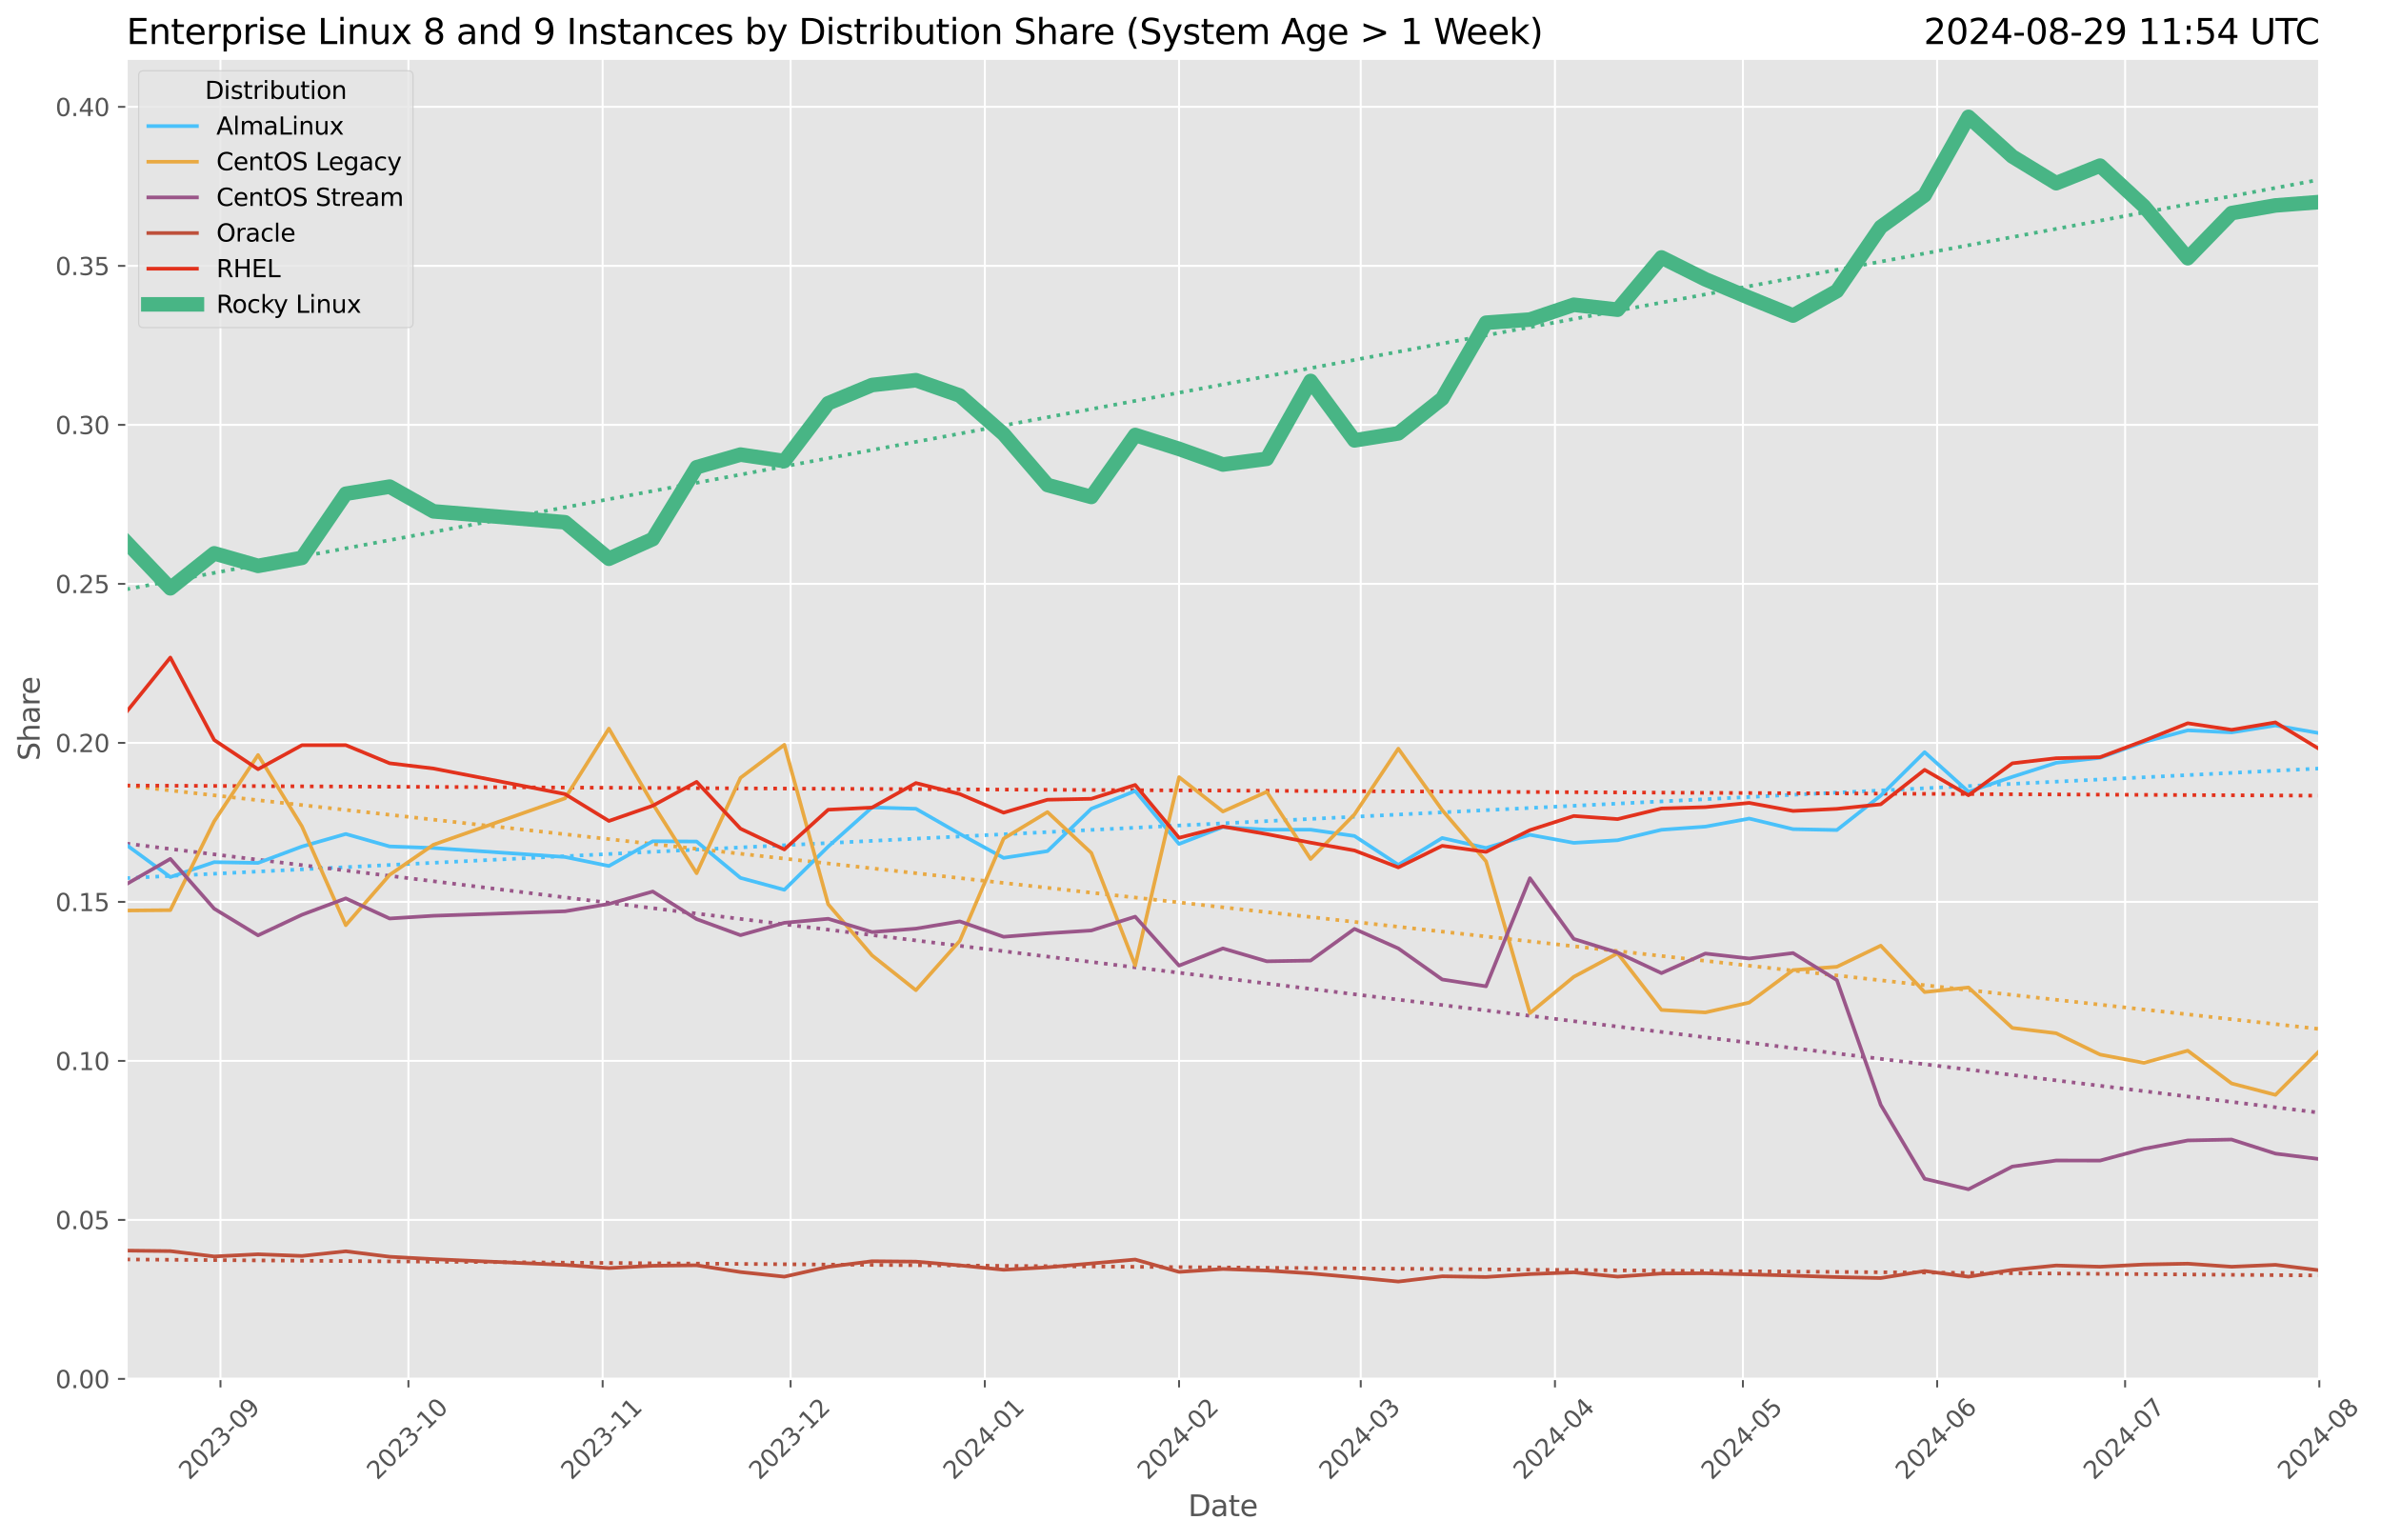 <?xml version="1.0" encoding="utf-8" standalone="no"?>
<!DOCTYPE svg PUBLIC "-//W3C//DTD SVG 1.1//EN"
  "http://www.w3.org/Graphics/SVG/1.1/DTD/svg11.dtd">
<svg xmlns:xlink="http://www.w3.org/1999/xlink" width="980.318pt" height="633.944pt" viewBox="0 0 980.318 633.944" xmlns="http://www.w3.org/2000/svg" version="1.1">
 <defs>
  <style type="text/css">*{stroke-linejoin: round; stroke-linecap: butt}</style>
 </defs>
 <g id="figure_1">
  <g id="patch_1">
   <path d="M 0 633.944 
L 980.318 633.944 
L 980.318 0 
L 0 0 
z
" style="fill: #ffffff"/>
  </g>
  <g id="axes_1">
   <g id="patch_2">
    <path d="M 52.079 567.742 
L 954.923 567.742 
L 954.923 24.142 
L 52.079 24.142 
z
" style="fill: #e5e5e5"/>
   </g>
   <g id="matplotlib.axis_1">
    <g id="xtick_1">
     <g id="line2d_1">
      <path d="M 90.773 567.742 
L 90.773 24.142 
" clip-path="url(#p004b235f59)" style="fill: none; stroke: #ffffff; stroke-width: 0.8; stroke-linecap: square"/>
     </g>
     <g id="line2d_2">
      <defs>
       <path id="m34482b4ea1" d="M 0 0 
L 0 3.5 
" style="stroke: #555555; stroke-width: 0.8"/>
      </defs>
      <g>
       <use xlink:href="#m34482b4ea1" x="90.773" y="567.742" style="fill: #555555; stroke: #555555; stroke-width: 0.8"/>
      </g>
     </g>
     <g id="text_1">
      <!-- 2023-09 -->
      <g style="fill: #555555" transform="translate(77.951 609.66)rotate(-45)scale(0.1 -0.1)">
       <defs>
        <path id="DejaVuSans-32" d="M 1228 531 
L 3431 531 
L 3431 0 
L 469 0 
L 469 531 
Q 828 903 1448 1529 
Q 2069 2156 2228 2338 
Q 2531 2678 2651 2914 
Q 2772 3150 2772 3378 
Q 2772 3750 2511 3984 
Q 2250 4219 1831 4219 
Q 1534 4219 1204 4116 
Q 875 4013 500 3803 
L 500 4441 
Q 881 4594 1212 4672 
Q 1544 4750 1819 4750 
Q 2544 4750 2975 4387 
Q 3406 4025 3406 3419 
Q 3406 3131 3298 2873 
Q 3191 2616 2906 2266 
Q 2828 2175 2409 1742 
Q 1991 1309 1228 531 
z
" transform="scale(0.016)"/>
        <path id="DejaVuSans-30" d="M 2034 4250 
Q 1547 4250 1301 3770 
Q 1056 3291 1056 2328 
Q 1056 1369 1301 889 
Q 1547 409 2034 409 
Q 2525 409 2770 889 
Q 3016 1369 3016 2328 
Q 3016 3291 2770 3770 
Q 2525 4250 2034 4250 
z
M 2034 4750 
Q 2819 4750 3233 4129 
Q 3647 3509 3647 2328 
Q 3647 1150 3233 529 
Q 2819 -91 2034 -91 
Q 1250 -91 836 529 
Q 422 1150 422 2328 
Q 422 3509 836 4129 
Q 1250 4750 2034 4750 
z
" transform="scale(0.016)"/>
        <path id="DejaVuSans-33" d="M 2597 2516 
Q 3050 2419 3304 2112 
Q 3559 1806 3559 1356 
Q 3559 666 3084 287 
Q 2609 -91 1734 -91 
Q 1441 -91 1130 -33 
Q 819 25 488 141 
L 488 750 
Q 750 597 1062 519 
Q 1375 441 1716 441 
Q 2309 441 2620 675 
Q 2931 909 2931 1356 
Q 2931 1769 2642 2001 
Q 2353 2234 1838 2234 
L 1294 2234 
L 1294 2753 
L 1863 2753 
Q 2328 2753 2575 2939 
Q 2822 3125 2822 3475 
Q 2822 3834 2567 4026 
Q 2313 4219 1838 4219 
Q 1578 4219 1281 4162 
Q 984 4106 628 3988 
L 628 4550 
Q 988 4650 1302 4700 
Q 1616 4750 1894 4750 
Q 2613 4750 3031 4423 
Q 3450 4097 3450 3541 
Q 3450 3153 3228 2886 
Q 3006 2619 2597 2516 
z
" transform="scale(0.016)"/>
        <path id="DejaVuSans-2d" d="M 313 2009 
L 1997 2009 
L 1997 1497 
L 313 1497 
L 313 2009 
z
" transform="scale(0.016)"/>
        <path id="DejaVuSans-39" d="M 703 97 
L 703 672 
Q 941 559 1184 500 
Q 1428 441 1663 441 
Q 2288 441 2617 861 
Q 2947 1281 2994 2138 
Q 2813 1869 2534 1725 
Q 2256 1581 1919 1581 
Q 1219 1581 811 2004 
Q 403 2428 403 3163 
Q 403 3881 828 4315 
Q 1253 4750 1959 4750 
Q 2769 4750 3195 4129 
Q 3622 3509 3622 2328 
Q 3622 1225 3098 567 
Q 2575 -91 1691 -91 
Q 1453 -91 1209 -44 
Q 966 3 703 97 
z
M 1959 2075 
Q 2384 2075 2632 2365 
Q 2881 2656 2881 3163 
Q 2881 3666 2632 3958 
Q 2384 4250 1959 4250 
Q 1534 4250 1286 3958 
Q 1038 3666 1038 3163 
Q 1038 2656 1286 2365 
Q 1534 2075 1959 2075 
z
" transform="scale(0.016)"/>
       </defs>
       <use xlink:href="#DejaVuSans-32"/>
       <use xlink:href="#DejaVuSans-30" x="63.623"/>
       <use xlink:href="#DejaVuSans-32" x="127.246"/>
       <use xlink:href="#DejaVuSans-33" x="190.869"/>
       <use xlink:href="#DejaVuSans-2d" x="254.492"/>
       <use xlink:href="#DejaVuSans-30" x="290.576"/>
       <use xlink:href="#DejaVuSans-39" x="354.199"/>
      </g>
     </g>
    </g>
    <g id="xtick_2">
     <g id="line2d_3">
      <path d="M 168.159 567.742 
L 168.159 24.142 
" clip-path="url(#p004b235f59)" style="fill: none; stroke: #ffffff; stroke-width: 0.8; stroke-linecap: square"/>
     </g>
     <g id="line2d_4">
      <g>
       <use xlink:href="#m34482b4ea1" x="168.159" y="567.742" style="fill: #555555; stroke: #555555; stroke-width: 0.8"/>
      </g>
     </g>
     <g id="text_2">
      <!-- 2023-10 -->
      <g style="fill: #555555" transform="translate(155.338 609.66)rotate(-45)scale(0.1 -0.1)">
       <defs>
        <path id="DejaVuSans-31" d="M 794 531 
L 1825 531 
L 1825 4091 
L 703 3866 
L 703 4441 
L 1819 4666 
L 2450 4666 
L 2450 531 
L 3481 531 
L 3481 0 
L 794 0 
L 794 531 
z
" transform="scale(0.016)"/>
       </defs>
       <use xlink:href="#DejaVuSans-32"/>
       <use xlink:href="#DejaVuSans-30" x="63.623"/>
       <use xlink:href="#DejaVuSans-32" x="127.246"/>
       <use xlink:href="#DejaVuSans-33" x="190.869"/>
       <use xlink:href="#DejaVuSans-2d" x="254.492"/>
       <use xlink:href="#DejaVuSans-31" x="290.576"/>
       <use xlink:href="#DejaVuSans-30" x="354.199"/>
      </g>
     </g>
    </g>
    <g id="xtick_3">
     <g id="line2d_5">
      <path d="M 248.126 567.742 
L 248.126 24.142 
" clip-path="url(#p004b235f59)" style="fill: none; stroke: #ffffff; stroke-width: 0.8; stroke-linecap: square"/>
     </g>
     <g id="line2d_6">
      <g>
       <use xlink:href="#m34482b4ea1" x="248.126" y="567.742" style="fill: #555555; stroke: #555555; stroke-width: 0.8"/>
      </g>
     </g>
     <g id="text_3">
      <!-- 2023-11 -->
      <g style="fill: #555555" transform="translate(235.304 609.66)rotate(-45)scale(0.1 -0.1)">
       <use xlink:href="#DejaVuSans-32"/>
       <use xlink:href="#DejaVuSans-30" x="63.623"/>
       <use xlink:href="#DejaVuSans-32" x="127.246"/>
       <use xlink:href="#DejaVuSans-33" x="190.869"/>
       <use xlink:href="#DejaVuSans-2d" x="254.492"/>
       <use xlink:href="#DejaVuSans-31" x="290.576"/>
       <use xlink:href="#DejaVuSans-31" x="354.199"/>
      </g>
     </g>
    </g>
    <g id="xtick_4">
     <g id="line2d_7">
      <path d="M 325.512 567.742 
L 325.512 24.142 
" clip-path="url(#p004b235f59)" style="fill: none; stroke: #ffffff; stroke-width: 0.8; stroke-linecap: square"/>
     </g>
     <g id="line2d_8">
      <g>
       <use xlink:href="#m34482b4ea1" x="325.512" y="567.742" style="fill: #555555; stroke: #555555; stroke-width: 0.8"/>
      </g>
     </g>
     <g id="text_4">
      <!-- 2023-12 -->
      <g style="fill: #555555" transform="translate(312.691 609.66)rotate(-45)scale(0.1 -0.1)">
       <use xlink:href="#DejaVuSans-32"/>
       <use xlink:href="#DejaVuSans-30" x="63.623"/>
       <use xlink:href="#DejaVuSans-32" x="127.246"/>
       <use xlink:href="#DejaVuSans-33" x="190.869"/>
       <use xlink:href="#DejaVuSans-2d" x="254.492"/>
       <use xlink:href="#DejaVuSans-31" x="290.576"/>
       <use xlink:href="#DejaVuSans-32" x="354.199"/>
      </g>
     </g>
    </g>
    <g id="xtick_5">
     <g id="line2d_9">
      <path d="M 405.478 567.742 
L 405.478 24.142 
" clip-path="url(#p004b235f59)" style="fill: none; stroke: #ffffff; stroke-width: 0.8; stroke-linecap: square"/>
     </g>
     <g id="line2d_10">
      <g>
       <use xlink:href="#m34482b4ea1" x="405.478" y="567.742" style="fill: #555555; stroke: #555555; stroke-width: 0.8"/>
      </g>
     </g>
     <g id="text_5">
      <!-- 2024-01 -->
      <g style="fill: #555555" transform="translate(392.657 609.66)rotate(-45)scale(0.1 -0.1)">
       <defs>
        <path id="DejaVuSans-34" d="M 2419 4116 
L 825 1625 
L 2419 1625 
L 2419 4116 
z
M 2253 4666 
L 3047 4666 
L 3047 1625 
L 3713 1625 
L 3713 1100 
L 3047 1100 
L 3047 0 
L 2419 0 
L 2419 1100 
L 313 1100 
L 313 1709 
L 2253 4666 
z
" transform="scale(0.016)"/>
       </defs>
       <use xlink:href="#DejaVuSans-32"/>
       <use xlink:href="#DejaVuSans-30" x="63.623"/>
       <use xlink:href="#DejaVuSans-32" x="127.246"/>
       <use xlink:href="#DejaVuSans-34" x="190.869"/>
       <use xlink:href="#DejaVuSans-2d" x="254.492"/>
       <use xlink:href="#DejaVuSans-30" x="290.576"/>
       <use xlink:href="#DejaVuSans-31" x="354.199"/>
      </g>
     </g>
    </g>
    <g id="xtick_6">
     <g id="line2d_11">
      <path d="M 485.444 567.742 
L 485.444 24.142 
" clip-path="url(#p004b235f59)" style="fill: none; stroke: #ffffff; stroke-width: 0.8; stroke-linecap: square"/>
     </g>
     <g id="line2d_12">
      <g>
       <use xlink:href="#m34482b4ea1" x="485.444" y="567.742" style="fill: #555555; stroke: #555555; stroke-width: 0.8"/>
      </g>
     </g>
     <g id="text_6">
      <!-- 2024-02 -->
      <g style="fill: #555555" transform="translate(472.623 609.66)rotate(-45)scale(0.1 -0.1)">
       <use xlink:href="#DejaVuSans-32"/>
       <use xlink:href="#DejaVuSans-30" x="63.623"/>
       <use xlink:href="#DejaVuSans-32" x="127.246"/>
       <use xlink:href="#DejaVuSans-34" x="190.869"/>
       <use xlink:href="#DejaVuSans-2d" x="254.492"/>
       <use xlink:href="#DejaVuSans-30" x="290.576"/>
       <use xlink:href="#DejaVuSans-32" x="354.199"/>
      </g>
     </g>
    </g>
    <g id="xtick_7">
     <g id="line2d_13">
      <path d="M 560.252 567.742 
L 560.252 24.142 
" clip-path="url(#p004b235f59)" style="fill: none; stroke: #ffffff; stroke-width: 0.8; stroke-linecap: square"/>
     </g>
     <g id="line2d_14">
      <g>
       <use xlink:href="#m34482b4ea1" x="560.252" y="567.742" style="fill: #555555; stroke: #555555; stroke-width: 0.8"/>
      </g>
     </g>
     <g id="text_7">
      <!-- 2024-03 -->
      <g style="fill: #555555" transform="translate(547.43 609.66)rotate(-45)scale(0.1 -0.1)">
       <use xlink:href="#DejaVuSans-32"/>
       <use xlink:href="#DejaVuSans-30" x="63.623"/>
       <use xlink:href="#DejaVuSans-32" x="127.246"/>
       <use xlink:href="#DejaVuSans-34" x="190.869"/>
       <use xlink:href="#DejaVuSans-2d" x="254.492"/>
       <use xlink:href="#DejaVuSans-30" x="290.576"/>
       <use xlink:href="#DejaVuSans-33" x="354.199"/>
      </g>
     </g>
    </g>
    <g id="xtick_8">
     <g id="line2d_15">
      <path d="M 640.218 567.742 
L 640.218 24.142 
" clip-path="url(#p004b235f59)" style="fill: none; stroke: #ffffff; stroke-width: 0.8; stroke-linecap: square"/>
     </g>
     <g id="line2d_16">
      <g>
       <use xlink:href="#m34482b4ea1" x="640.218" y="567.742" style="fill: #555555; stroke: #555555; stroke-width: 0.8"/>
      </g>
     </g>
     <g id="text_8">
      <!-- 2024-04 -->
      <g style="fill: #555555" transform="translate(627.396 609.66)rotate(-45)scale(0.1 -0.1)">
       <use xlink:href="#DejaVuSans-32"/>
       <use xlink:href="#DejaVuSans-30" x="63.623"/>
       <use xlink:href="#DejaVuSans-32" x="127.246"/>
       <use xlink:href="#DejaVuSans-34" x="190.869"/>
       <use xlink:href="#DejaVuSans-2d" x="254.492"/>
       <use xlink:href="#DejaVuSans-30" x="290.576"/>
       <use xlink:href="#DejaVuSans-34" x="354.199"/>
      </g>
     </g>
    </g>
    <g id="xtick_9">
     <g id="line2d_17">
      <path d="M 717.604 567.742 
L 717.604 24.142 
" clip-path="url(#p004b235f59)" style="fill: none; stroke: #ffffff; stroke-width: 0.8; stroke-linecap: square"/>
     </g>
     <g id="line2d_18">
      <g>
       <use xlink:href="#m34482b4ea1" x="717.604" y="567.742" style="fill: #555555; stroke: #555555; stroke-width: 0.8"/>
      </g>
     </g>
     <g id="text_9">
      <!-- 2024-05 -->
      <g style="fill: #555555" transform="translate(704.783 609.66)rotate(-45)scale(0.1 -0.1)">
       <defs>
        <path id="DejaVuSans-35" d="M 691 4666 
L 3169 4666 
L 3169 4134 
L 1269 4134 
L 1269 2991 
Q 1406 3038 1543 3061 
Q 1681 3084 1819 3084 
Q 2600 3084 3056 2656 
Q 3513 2228 3513 1497 
Q 3513 744 3044 326 
Q 2575 -91 1722 -91 
Q 1428 -91 1123 -41 
Q 819 9 494 109 
L 494 744 
Q 775 591 1075 516 
Q 1375 441 1709 441 
Q 2250 441 2565 725 
Q 2881 1009 2881 1497 
Q 2881 1984 2565 2268 
Q 2250 2553 1709 2553 
Q 1456 2553 1204 2497 
Q 953 2441 691 2322 
L 691 4666 
z
" transform="scale(0.016)"/>
       </defs>
       <use xlink:href="#DejaVuSans-32"/>
       <use xlink:href="#DejaVuSans-30" x="63.623"/>
       <use xlink:href="#DejaVuSans-32" x="127.246"/>
       <use xlink:href="#DejaVuSans-34" x="190.869"/>
       <use xlink:href="#DejaVuSans-2d" x="254.492"/>
       <use xlink:href="#DejaVuSans-30" x="290.576"/>
       <use xlink:href="#DejaVuSans-35" x="354.199"/>
      </g>
     </g>
    </g>
    <g id="xtick_10">
     <g id="line2d_19">
      <path d="M 797.571 567.742 
L 797.571 24.142 
" clip-path="url(#p004b235f59)" style="fill: none; stroke: #ffffff; stroke-width: 0.8; stroke-linecap: square"/>
     </g>
     <g id="line2d_20">
      <g>
       <use xlink:href="#m34482b4ea1" x="797.571" y="567.742" style="fill: #555555; stroke: #555555; stroke-width: 0.8"/>
      </g>
     </g>
     <g id="text_10">
      <!-- 2024-06 -->
      <g style="fill: #555555" transform="translate(784.749 609.66)rotate(-45)scale(0.1 -0.1)">
       <defs>
        <path id="DejaVuSans-36" d="M 2113 2584 
Q 1688 2584 1439 2293 
Q 1191 2003 1191 1497 
Q 1191 994 1439 701 
Q 1688 409 2113 409 
Q 2538 409 2786 701 
Q 3034 994 3034 1497 
Q 3034 2003 2786 2293 
Q 2538 2584 2113 2584 
z
M 3366 4563 
L 3366 3988 
Q 3128 4100 2886 4159 
Q 2644 4219 2406 4219 
Q 1781 4219 1451 3797 
Q 1122 3375 1075 2522 
Q 1259 2794 1537 2939 
Q 1816 3084 2150 3084 
Q 2853 3084 3261 2657 
Q 3669 2231 3669 1497 
Q 3669 778 3244 343 
Q 2819 -91 2113 -91 
Q 1303 -91 875 529 
Q 447 1150 447 2328 
Q 447 3434 972 4092 
Q 1497 4750 2381 4750 
Q 2619 4750 2861 4703 
Q 3103 4656 3366 4563 
z
" transform="scale(0.016)"/>
       </defs>
       <use xlink:href="#DejaVuSans-32"/>
       <use xlink:href="#DejaVuSans-30" x="63.623"/>
       <use xlink:href="#DejaVuSans-32" x="127.246"/>
       <use xlink:href="#DejaVuSans-34" x="190.869"/>
       <use xlink:href="#DejaVuSans-2d" x="254.492"/>
       <use xlink:href="#DejaVuSans-30" x="290.576"/>
       <use xlink:href="#DejaVuSans-36" x="354.199"/>
      </g>
     </g>
    </g>
    <g id="xtick_11">
     <g id="line2d_21">
      <path d="M 874.957 567.742 
L 874.957 24.142 
" clip-path="url(#p004b235f59)" style="fill: none; stroke: #ffffff; stroke-width: 0.8; stroke-linecap: square"/>
     </g>
     <g id="line2d_22">
      <g>
       <use xlink:href="#m34482b4ea1" x="874.957" y="567.742" style="fill: #555555; stroke: #555555; stroke-width: 0.8"/>
      </g>
     </g>
     <g id="text_11">
      <!-- 2024-07 -->
      <g style="fill: #555555" transform="translate(862.136 609.66)rotate(-45)scale(0.1 -0.1)">
       <defs>
        <path id="DejaVuSans-37" d="M 525 4666 
L 3525 4666 
L 3525 4397 
L 1831 0 
L 1172 0 
L 2766 4134 
L 525 4134 
L 525 4666 
z
" transform="scale(0.016)"/>
       </defs>
       <use xlink:href="#DejaVuSans-32"/>
       <use xlink:href="#DejaVuSans-30" x="63.623"/>
       <use xlink:href="#DejaVuSans-32" x="127.246"/>
       <use xlink:href="#DejaVuSans-34" x="190.869"/>
       <use xlink:href="#DejaVuSans-2d" x="254.492"/>
       <use xlink:href="#DejaVuSans-30" x="290.576"/>
       <use xlink:href="#DejaVuSans-37" x="354.199"/>
      </g>
     </g>
    </g>
    <g id="xtick_12">
     <g id="line2d_23">
      <path d="M 954.923 567.742 
L 954.923 24.142 
" clip-path="url(#p004b235f59)" style="fill: none; stroke: #ffffff; stroke-width: 0.8; stroke-linecap: square"/>
     </g>
     <g id="line2d_24">
      <g>
       <use xlink:href="#m34482b4ea1" x="954.923" y="567.742" style="fill: #555555; stroke: #555555; stroke-width: 0.8"/>
      </g>
     </g>
     <g id="text_12">
      <!-- 2024-08 -->
      <g style="fill: #555555" transform="translate(942.102 609.66)rotate(-45)scale(0.1 -0.1)">
       <defs>
        <path id="DejaVuSans-38" d="M 2034 2216 
Q 1584 2216 1326 1975 
Q 1069 1734 1069 1313 
Q 1069 891 1326 650 
Q 1584 409 2034 409 
Q 2484 409 2743 651 
Q 3003 894 3003 1313 
Q 3003 1734 2745 1975 
Q 2488 2216 2034 2216 
z
M 1403 2484 
Q 997 2584 770 2862 
Q 544 3141 544 3541 
Q 544 4100 942 4425 
Q 1341 4750 2034 4750 
Q 2731 4750 3128 4425 
Q 3525 4100 3525 3541 
Q 3525 3141 3298 2862 
Q 3072 2584 2669 2484 
Q 3125 2378 3379 2068 
Q 3634 1759 3634 1313 
Q 3634 634 3220 271 
Q 2806 -91 2034 -91 
Q 1263 -91 848 271 
Q 434 634 434 1313 
Q 434 1759 690 2068 
Q 947 2378 1403 2484 
z
M 1172 3481 
Q 1172 3119 1398 2916 
Q 1625 2713 2034 2713 
Q 2441 2713 2670 2916 
Q 2900 3119 2900 3481 
Q 2900 3844 2670 4047 
Q 2441 4250 2034 4250 
Q 1625 4250 1398 4047 
Q 1172 3844 1172 3481 
z
" transform="scale(0.016)"/>
       </defs>
       <use xlink:href="#DejaVuSans-32"/>
       <use xlink:href="#DejaVuSans-30" x="63.623"/>
       <use xlink:href="#DejaVuSans-32" x="127.246"/>
       <use xlink:href="#DejaVuSans-34" x="190.869"/>
       <use xlink:href="#DejaVuSans-2d" x="254.492"/>
       <use xlink:href="#DejaVuSans-30" x="290.576"/>
       <use xlink:href="#DejaVuSans-38" x="354.199"/>
      </g>
     </g>
    </g>
    <g id="text_13">
     <!-- Date -->
     <g style="fill: #555555" transform="translate(489.16 624.248)scale(0.12 -0.12)">
      <defs>
       <path id="DejaVuSans-44" d="M 1259 4147 
L 1259 519 
L 2022 519 
Q 2988 519 3436 956 
Q 3884 1394 3884 2338 
Q 3884 3275 3436 3711 
Q 2988 4147 2022 4147 
L 1259 4147 
z
M 628 4666 
L 1925 4666 
Q 3281 4666 3915 4102 
Q 4550 3538 4550 2338 
Q 4550 1131 3912 565 
Q 3275 0 1925 0 
L 628 0 
L 628 4666 
z
" transform="scale(0.016)"/>
       <path id="DejaVuSans-61" d="M 2194 1759 
Q 1497 1759 1228 1600 
Q 959 1441 959 1056 
Q 959 750 1161 570 
Q 1363 391 1709 391 
Q 2188 391 2477 730 
Q 2766 1069 2766 1631 
L 2766 1759 
L 2194 1759 
z
M 3341 1997 
L 3341 0 
L 2766 0 
L 2766 531 
Q 2569 213 2275 61 
Q 1981 -91 1556 -91 
Q 1019 -91 701 211 
Q 384 513 384 1019 
Q 384 1609 779 1909 
Q 1175 2209 1959 2209 
L 2766 2209 
L 2766 2266 
Q 2766 2663 2505 2880 
Q 2244 3097 1772 3097 
Q 1472 3097 1187 3025 
Q 903 2953 641 2809 
L 641 3341 
Q 956 3463 1253 3523 
Q 1550 3584 1831 3584 
Q 2591 3584 2966 3190 
Q 3341 2797 3341 1997 
z
" transform="scale(0.016)"/>
       <path id="DejaVuSans-74" d="M 1172 4494 
L 1172 3500 
L 2356 3500 
L 2356 3053 
L 1172 3053 
L 1172 1153 
Q 1172 725 1289 603 
Q 1406 481 1766 481 
L 2356 481 
L 2356 0 
L 1766 0 
Q 1100 0 847 248 
Q 594 497 594 1153 
L 594 3053 
L 172 3053 
L 172 3500 
L 594 3500 
L 594 4494 
L 1172 4494 
z
" transform="scale(0.016)"/>
       <path id="DejaVuSans-65" d="M 3597 1894 
L 3597 1613 
L 953 1613 
Q 991 1019 1311 708 
Q 1631 397 2203 397 
Q 2534 397 2845 478 
Q 3156 559 3463 722 
L 3463 178 
Q 3153 47 2828 -22 
Q 2503 -91 2169 -91 
Q 1331 -91 842 396 
Q 353 884 353 1716 
Q 353 2575 817 3079 
Q 1281 3584 2069 3584 
Q 2775 3584 3186 3129 
Q 3597 2675 3597 1894 
z
M 3022 2063 
Q 3016 2534 2758 2815 
Q 2500 3097 2075 3097 
Q 1594 3097 1305 2825 
Q 1016 2553 972 2059 
L 3022 2063 
z
" transform="scale(0.016)"/>
      </defs>
      <use xlink:href="#DejaVuSans-44"/>
      <use xlink:href="#DejaVuSans-61" x="77.002"/>
      <use xlink:href="#DejaVuSans-74" x="138.281"/>
      <use xlink:href="#DejaVuSans-65" x="177.49"/>
     </g>
    </g>
   </g>
   <g id="matplotlib.axis_2">
    <g id="ytick_1">
     <g id="line2d_25">
      <path d="M 52.079 567.742 
L 954.923 567.742 
" clip-path="url(#p004b235f59)" style="fill: none; stroke: #ffffff; stroke-width: 0.8; stroke-linecap: square"/>
     </g>
     <g id="line2d_26">
      <defs>
       <path id="m39ce3e419d" d="M 0 0 
L -3.5 0 
" style="stroke: #555555; stroke-width: 0.8"/>
      </defs>
      <g>
       <use xlink:href="#m39ce3e419d" x="52.079" y="567.742" style="fill: #555555; stroke: #555555; stroke-width: 0.8"/>
      </g>
     </g>
     <g id="text_14">
      <!-- 0.00 -->
      <g style="fill: #555555" transform="translate(22.814 571.541)scale(0.1 -0.1)">
       <defs>
        <path id="DejaVuSans-2e" d="M 684 794 
L 1344 794 
L 1344 0 
L 684 0 
L 684 794 
z
" transform="scale(0.016)"/>
       </defs>
       <use xlink:href="#DejaVuSans-30"/>
       <use xlink:href="#DejaVuSans-2e" x="63.623"/>
       <use xlink:href="#DejaVuSans-30" x="95.41"/>
       <use xlink:href="#DejaVuSans-30" x="159.033"/>
      </g>
     </g>
    </g>
    <g id="ytick_2">
     <g id="line2d_27">
      <path d="M 52.079 502.273 
L 954.923 502.273 
" clip-path="url(#p004b235f59)" style="fill: none; stroke: #ffffff; stroke-width: 0.8; stroke-linecap: square"/>
     </g>
     <g id="line2d_28">
      <g>
       <use xlink:href="#m39ce3e419d" x="52.079" y="502.273" style="fill: #555555; stroke: #555555; stroke-width: 0.8"/>
      </g>
     </g>
     <g id="text_15">
      <!-- 0.05 -->
      <g style="fill: #555555" transform="translate(22.814 506.072)scale(0.1 -0.1)">
       <use xlink:href="#DejaVuSans-30"/>
       <use xlink:href="#DejaVuSans-2e" x="63.623"/>
       <use xlink:href="#DejaVuSans-30" x="95.41"/>
       <use xlink:href="#DejaVuSans-35" x="159.033"/>
      </g>
     </g>
    </g>
    <g id="ytick_3">
     <g id="line2d_29">
      <path d="M 52.079 436.805 
L 954.923 436.805 
" clip-path="url(#p004b235f59)" style="fill: none; stroke: #ffffff; stroke-width: 0.8; stroke-linecap: square"/>
     </g>
     <g id="line2d_30">
      <g>
       <use xlink:href="#m39ce3e419d" x="52.079" y="436.805" style="fill: #555555; stroke: #555555; stroke-width: 0.8"/>
      </g>
     </g>
     <g id="text_16">
      <!-- 0.10 -->
      <g style="fill: #555555" transform="translate(22.814 440.604)scale(0.1 -0.1)">
       <use xlink:href="#DejaVuSans-30"/>
       <use xlink:href="#DejaVuSans-2e" x="63.623"/>
       <use xlink:href="#DejaVuSans-31" x="95.41"/>
       <use xlink:href="#DejaVuSans-30" x="159.033"/>
      </g>
     </g>
    </g>
    <g id="ytick_4">
     <g id="line2d_31">
      <path d="M 52.079 371.336 
L 954.923 371.336 
" clip-path="url(#p004b235f59)" style="fill: none; stroke: #ffffff; stroke-width: 0.8; stroke-linecap: square"/>
     </g>
     <g id="line2d_32">
      <g>
       <use xlink:href="#m39ce3e419d" x="52.079" y="371.336" style="fill: #555555; stroke: #555555; stroke-width: 0.8"/>
      </g>
     </g>
     <g id="text_17">
      <!-- 0.15 -->
      <g style="fill: #555555" transform="translate(22.814 375.135)scale(0.1 -0.1)">
       <use xlink:href="#DejaVuSans-30"/>
       <use xlink:href="#DejaVuSans-2e" x="63.623"/>
       <use xlink:href="#DejaVuSans-31" x="95.41"/>
       <use xlink:href="#DejaVuSans-35" x="159.033"/>
      </g>
     </g>
    </g>
    <g id="ytick_5">
     <g id="line2d_33">
      <path d="M 52.079 305.867 
L 954.923 305.867 
" clip-path="url(#p004b235f59)" style="fill: none; stroke: #ffffff; stroke-width: 0.8; stroke-linecap: square"/>
     </g>
     <g id="line2d_34">
      <g>
       <use xlink:href="#m39ce3e419d" x="52.079" y="305.867" style="fill: #555555; stroke: #555555; stroke-width: 0.8"/>
      </g>
     </g>
     <g id="text_18">
      <!-- 0.20 -->
      <g style="fill: #555555" transform="translate(22.814 309.667)scale(0.1 -0.1)">
       <use xlink:href="#DejaVuSans-30"/>
       <use xlink:href="#DejaVuSans-2e" x="63.623"/>
       <use xlink:href="#DejaVuSans-32" x="95.41"/>
       <use xlink:href="#DejaVuSans-30" x="159.033"/>
      </g>
     </g>
    </g>
    <g id="ytick_6">
     <g id="line2d_35">
      <path d="M 52.079 240.399 
L 954.923 240.399 
" clip-path="url(#p004b235f59)" style="fill: none; stroke: #ffffff; stroke-width: 0.8; stroke-linecap: square"/>
     </g>
     <g id="line2d_36">
      <g>
       <use xlink:href="#m39ce3e419d" x="52.079" y="240.399" style="fill: #555555; stroke: #555555; stroke-width: 0.8"/>
      </g>
     </g>
     <g id="text_19">
      <!-- 0.25 -->
      <g style="fill: #555555" transform="translate(22.814 244.198)scale(0.1 -0.1)">
       <use xlink:href="#DejaVuSans-30"/>
       <use xlink:href="#DejaVuSans-2e" x="63.623"/>
       <use xlink:href="#DejaVuSans-32" x="95.41"/>
       <use xlink:href="#DejaVuSans-35" x="159.033"/>
      </g>
     </g>
    </g>
    <g id="ytick_7">
     <g id="line2d_37">
      <path d="M 52.079 174.93 
L 954.923 174.93 
" clip-path="url(#p004b235f59)" style="fill: none; stroke: #ffffff; stroke-width: 0.8; stroke-linecap: square"/>
     </g>
     <g id="line2d_38">
      <g>
       <use xlink:href="#m39ce3e419d" x="52.079" y="174.93" style="fill: #555555; stroke: #555555; stroke-width: 0.8"/>
      </g>
     </g>
     <g id="text_20">
      <!-- 0.30 -->
      <g style="fill: #555555" transform="translate(22.814 178.73)scale(0.1 -0.1)">
       <use xlink:href="#DejaVuSans-30"/>
       <use xlink:href="#DejaVuSans-2e" x="63.623"/>
       <use xlink:href="#DejaVuSans-33" x="95.41"/>
       <use xlink:href="#DejaVuSans-30" x="159.033"/>
      </g>
     </g>
    </g>
    <g id="ytick_8">
     <g id="line2d_39">
      <path d="M 52.079 109.462 
L 954.923 109.462 
" clip-path="url(#p004b235f59)" style="fill: none; stroke: #ffffff; stroke-width: 0.8; stroke-linecap: square"/>
     </g>
     <g id="line2d_40">
      <g>
       <use xlink:href="#m39ce3e419d" x="52.079" y="109.462" style="fill: #555555; stroke: #555555; stroke-width: 0.8"/>
      </g>
     </g>
     <g id="text_21">
      <!-- 0.35 -->
      <g style="fill: #555555" transform="translate(22.814 113.261)scale(0.1 -0.1)">
       <use xlink:href="#DejaVuSans-30"/>
       <use xlink:href="#DejaVuSans-2e" x="63.623"/>
       <use xlink:href="#DejaVuSans-33" x="95.41"/>
       <use xlink:href="#DejaVuSans-35" x="159.033"/>
      </g>
     </g>
    </g>
    <g id="ytick_9">
     <g id="line2d_41">
      <path d="M 52.079 43.993 
L 954.923 43.993 
" clip-path="url(#p004b235f59)" style="fill: none; stroke: #ffffff; stroke-width: 0.8; stroke-linecap: square"/>
     </g>
     <g id="line2d_42">
      <g>
       <use xlink:href="#m39ce3e419d" x="52.079" y="43.993" style="fill: #555555; stroke: #555555; stroke-width: 0.8"/>
      </g>
     </g>
     <g id="text_22">
      <!-- 0.40 -->
      <g style="fill: #555555" transform="translate(22.814 47.792)scale(0.1 -0.1)">
       <use xlink:href="#DejaVuSans-30"/>
       <use xlink:href="#DejaVuSans-2e" x="63.623"/>
       <use xlink:href="#DejaVuSans-34" x="95.41"/>
       <use xlink:href="#DejaVuSans-30" x="159.033"/>
      </g>
     </g>
    </g>
    <g id="text_23">
     <!-- Share -->
     <g style="fill: #555555" transform="translate(16.318 313.254)rotate(-90)scale(0.12 -0.12)">
      <defs>
       <path id="DejaVuSans-53" d="M 3425 4513 
L 3425 3897 
Q 3066 4069 2747 4153 
Q 2428 4238 2131 4238 
Q 1616 4238 1336 4038 
Q 1056 3838 1056 3469 
Q 1056 3159 1242 3001 
Q 1428 2844 1947 2747 
L 2328 2669 
Q 3034 2534 3370 2195 
Q 3706 1856 3706 1288 
Q 3706 609 3251 259 
Q 2797 -91 1919 -91 
Q 1588 -91 1214 -16 
Q 841 59 441 206 
L 441 856 
Q 825 641 1194 531 
Q 1563 422 1919 422 
Q 2459 422 2753 634 
Q 3047 847 3047 1241 
Q 3047 1584 2836 1778 
Q 2625 1972 2144 2069 
L 1759 2144 
Q 1053 2284 737 2584 
Q 422 2884 422 3419 
Q 422 4038 858 4394 
Q 1294 4750 2059 4750 
Q 2388 4750 2728 4690 
Q 3069 4631 3425 4513 
z
" transform="scale(0.016)"/>
       <path id="DejaVuSans-68" d="M 3513 2113 
L 3513 0 
L 2938 0 
L 2938 2094 
Q 2938 2591 2744 2837 
Q 2550 3084 2163 3084 
Q 1697 3084 1428 2787 
Q 1159 2491 1159 1978 
L 1159 0 
L 581 0 
L 581 4863 
L 1159 4863 
L 1159 2956 
Q 1366 3272 1645 3428 
Q 1925 3584 2291 3584 
Q 2894 3584 3203 3211 
Q 3513 2838 3513 2113 
z
" transform="scale(0.016)"/>
       <path id="DejaVuSans-72" d="M 2631 2963 
Q 2534 3019 2420 3045 
Q 2306 3072 2169 3072 
Q 1681 3072 1420 2755 
Q 1159 2438 1159 1844 
L 1159 0 
L 581 0 
L 581 3500 
L 1159 3500 
L 1159 2956 
Q 1341 3275 1631 3429 
Q 1922 3584 2338 3584 
Q 2397 3584 2469 3576 
Q 2541 3569 2628 3553 
L 2631 2963 
z
" transform="scale(0.016)"/>
      </defs>
      <use xlink:href="#DejaVuSans-53"/>
      <use xlink:href="#DejaVuSans-68" x="63.477"/>
      <use xlink:href="#DejaVuSans-61" x="126.855"/>
      <use xlink:href="#DejaVuSans-72" x="188.135"/>
      <use xlink:href="#DejaVuSans-65" x="226.998"/>
     </g>
    </g>
   </g>
   <g id="line2d_43">
    <path d="M 52.079 361.551 
L 61.199 361.095 
L 70.319 360.639 
L 79.438 360.183 
L 88.558 359.727 
L 97.678 359.271 
L 106.797 358.816 
L 115.917 358.36 
L 125.036 357.904 
L 134.156 357.448 
L 143.276 356.992 
L 152.395 356.536 
L 161.515 356.081 
L 170.635 355.625 
L 179.754 355.169 
L 188.874 354.713 
L 197.994 354.257 
L 207.113 353.801 
L 216.233 353.346 
L 225.352 352.89 
L 234.472 352.434 
L 243.592 351.978 
L 252.711 351.522 
L 261.831 351.066 
L 270.951 350.61 
L 280.07 350.155 
L 289.19 349.699 
L 298.31 349.243 
L 307.429 348.787 
L 316.549 348.331 
L 325.668 347.875 
L 334.788 347.42 
L 343.908 346.964 
L 353.027 346.508 
L 362.147 346.052 
L 371.267 345.596 
L 380.386 345.14 
L 389.506 344.685 
L 398.626 344.229 
L 407.745 343.773 
L 416.865 343.317 
L 425.984 342.861 
L 435.104 342.405 
L 444.224 341.949 
L 453.343 341.494 
L 462.463 341.038 
L 471.583 340.582 
L 480.702 340.126 
L 489.822 339.67 
L 498.942 339.214 
L 508.061 338.759 
L 517.181 338.303 
L 526.3 337.847 
L 535.42 337.391 
L 544.54 336.935 
L 553.659 336.479 
L 562.779 336.024 
L 571.899 335.568 
L 581.018 335.112 
L 590.138 334.656 
L 599.258 334.2 
L 608.377 333.744 
L 617.497 333.288 
L 626.616 332.833 
L 635.736 332.377 
L 644.856 331.921 
L 653.975 331.465 
L 663.095 331.009 
L 672.215 330.553 
L 681.334 330.098 
L 690.454 329.642 
L 699.574 329.186 
L 708.693 328.73 
L 717.813 328.274 
L 726.932 327.818 
L 736.052 327.363 
L 745.172 326.907 
L 754.291 326.451 
L 763.411 325.995 
L 772.531 325.539 
L 781.65 325.083 
L 790.77 324.627 
L 799.89 324.172 
L 809.009 323.716 
L 818.129 323.26 
L 827.248 322.804 
L 836.368 322.348 
L 845.488 321.892 
L 854.607 321.437 
L 863.727 320.981 
L 872.847 320.525 
L 881.966 320.069 
L 891.086 319.613 
L 900.206 319.157 
L 909.325 318.702 
L 918.445 318.246 
L 927.564 317.79 
L 936.684 317.334 
L 945.804 316.878 
L 954.923 316.422 
" clip-path="url(#p004b235f59)" style="fill: none; stroke-dasharray: 1.5,2.475; stroke-dashoffset: 0; stroke: #4ac1fa; stroke-width: 1.5"/>
   </g>
   <g id="line2d_44">
    <path d="M 52.079 323.448 
L 61.199 324.46 
L 70.319 325.473 
L 79.438 326.485 
L 88.558 327.497 
L 97.678 328.51 
L 106.797 329.522 
L 115.917 330.534 
L 125.036 331.547 
L 134.156 332.559 
L 143.276 333.571 
L 152.395 334.584 
L 161.515 335.596 
L 170.635 336.608 
L 179.754 337.621 
L 188.874 338.633 
L 197.994 339.645 
L 207.113 340.658 
L 216.233 341.67 
L 225.352 342.682 
L 234.472 343.694 
L 243.592 344.707 
L 252.711 345.719 
L 261.831 346.731 
L 270.951 347.744 
L 280.07 348.756 
L 289.19 349.768 
L 298.31 350.781 
L 307.429 351.793 
L 316.549 352.805 
L 325.668 353.818 
L 334.788 354.83 
L 343.908 355.842 
L 353.027 356.855 
L 362.147 357.867 
L 371.267 358.879 
L 380.386 359.892 
L 389.506 360.904 
L 398.626 361.916 
L 407.745 362.929 
L 416.865 363.941 
L 425.984 364.953 
L 435.104 365.965 
L 444.224 366.978 
L 453.343 367.99 
L 462.463 369.002 
L 471.583 370.015 
L 480.702 371.027 
L 489.822 372.039 
L 498.942 373.052 
L 508.061 374.064 
L 517.181 375.076 
L 526.3 376.089 
L 535.42 377.101 
L 544.54 378.113 
L 553.659 379.126 
L 562.779 380.138 
L 571.899 381.15 
L 581.018 382.163 
L 590.138 383.175 
L 599.258 384.187 
L 608.377 385.2 
L 617.497 386.212 
L 626.616 387.224 
L 635.736 388.236 
L 644.856 389.249 
L 653.975 390.261 
L 663.095 391.273 
L 672.215 392.286 
L 681.334 393.298 
L 690.454 394.31 
L 699.574 395.323 
L 708.693 396.335 
L 717.813 397.347 
L 726.932 398.36 
L 736.052 399.372 
L 745.172 400.384 
L 754.291 401.397 
L 763.411 402.409 
L 772.531 403.421 
L 781.65 404.434 
L 790.77 405.446 
L 799.89 406.458 
L 809.009 407.471 
L 818.129 408.483 
L 827.248 409.495 
L 836.368 410.507 
L 845.488 411.52 
L 854.607 412.532 
L 863.727 413.544 
L 872.847 414.557 
L 881.966 415.569 
L 891.086 416.581 
L 900.206 417.594 
L 909.325 418.606 
L 918.445 419.618 
L 927.564 420.631 
L 936.684 421.643 
L 945.804 422.655 
L 954.923 423.668 
" clip-path="url(#p004b235f59)" style="fill: none; stroke-dasharray: 1.5,2.475; stroke-dashoffset: 0; stroke: #e9a942; stroke-width: 1.5"/>
   </g>
   <g id="line2d_45">
    <path d="M 52.079 347.326 
L 61.199 348.445 
L 70.319 349.564 
L 79.438 350.683 
L 88.558 351.802 
L 97.678 352.922 
L 106.797 354.041 
L 115.917 355.16 
L 125.036 356.279 
L 134.156 357.398 
L 143.276 358.517 
L 152.395 359.637 
L 161.515 360.756 
L 170.635 361.875 
L 179.754 362.994 
L 188.874 364.113 
L 197.994 365.233 
L 207.113 366.352 
L 216.233 367.471 
L 225.352 368.59 
L 234.472 369.709 
L 243.592 370.828 
L 252.711 371.948 
L 261.831 373.067 
L 270.951 374.186 
L 280.07 375.305 
L 289.19 376.424 
L 298.31 377.543 
L 307.429 378.663 
L 316.549 379.782 
L 325.668 380.901 
L 334.788 382.02 
L 343.908 383.139 
L 353.027 384.259 
L 362.147 385.378 
L 371.267 386.497 
L 380.386 387.616 
L 389.506 388.735 
L 398.626 389.854 
L 407.745 390.974 
L 416.865 392.093 
L 425.984 393.212 
L 435.104 394.331 
L 444.224 395.45 
L 453.343 396.569 
L 462.463 397.689 
L 471.583 398.808 
L 480.702 399.927 
L 489.822 401.046 
L 498.942 402.165 
L 508.061 403.285 
L 517.181 404.404 
L 526.3 405.523 
L 535.42 406.642 
L 544.54 407.761 
L 553.659 408.88 
L 562.779 410 
L 571.899 411.119 
L 581.018 412.238 
L 590.138 413.357 
L 599.258 414.476 
L 608.377 415.595 
L 617.497 416.715 
L 626.616 417.834 
L 635.736 418.953 
L 644.856 420.072 
L 653.975 421.191 
L 663.095 422.311 
L 672.215 423.43 
L 681.334 424.549 
L 690.454 425.668 
L 699.574 426.787 
L 708.693 427.906 
L 717.813 429.026 
L 726.932 430.145 
L 736.052 431.264 
L 745.172 432.383 
L 754.291 433.502 
L 763.411 434.621 
L 772.531 435.741 
L 781.65 436.86 
L 790.77 437.979 
L 799.89 439.098 
L 809.009 440.217 
L 818.129 441.337 
L 827.248 442.456 
L 836.368 443.575 
L 845.488 444.694 
L 854.607 445.813 
L 863.727 446.932 
L 872.847 448.052 
L 881.966 449.171 
L 891.086 450.29 
L 900.206 451.409 
L 909.325 452.528 
L 918.445 453.647 
L 927.564 454.767 
L 936.684 455.886 
L 945.804 457.005 
L 954.923 458.124 
" clip-path="url(#p004b235f59)" style="fill: none; stroke-dasharray: 1.5,2.475; stroke-dashoffset: 0; stroke: #9a5689; stroke-width: 1.5"/>
   </g>
   <g id="line2d_46">
    <path d="M 52.079 518.554 
L 61.199 518.621 
L 70.319 518.687 
L 79.438 518.754 
L 88.558 518.82 
L 97.678 518.887 
L 106.797 518.954 
L 115.917 519.02 
L 125.036 519.087 
L 134.156 519.153 
L 143.276 519.22 
L 152.395 519.286 
L 161.515 519.353 
L 170.635 519.419 
L 179.754 519.486 
L 188.874 519.552 
L 197.994 519.619 
L 207.113 519.686 
L 216.233 519.752 
L 225.352 519.819 
L 234.472 519.885 
L 243.592 519.952 
L 252.711 520.018 
L 261.831 520.085 
L 270.951 520.151 
L 280.07 520.218 
L 289.19 520.285 
L 298.31 520.351 
L 307.429 520.418 
L 316.549 520.484 
L 325.668 520.551 
L 334.788 520.617 
L 343.908 520.684 
L 353.027 520.75 
L 362.147 520.817 
L 371.267 520.884 
L 380.386 520.95 
L 389.506 521.017 
L 398.626 521.083 
L 407.745 521.15 
L 416.865 521.216 
L 425.984 521.283 
L 435.104 521.349 
L 444.224 521.416 
L 453.343 521.482 
L 462.463 521.549 
L 471.583 521.616 
L 480.702 521.682 
L 489.822 521.749 
L 498.942 521.815 
L 508.061 521.882 
L 517.181 521.948 
L 526.3 522.015 
L 535.42 522.081 
L 544.54 522.148 
L 553.659 522.215 
L 562.779 522.281 
L 571.899 522.348 
L 581.018 522.414 
L 590.138 522.481 
L 599.258 522.547 
L 608.377 522.614 
L 617.497 522.68 
L 626.616 522.747 
L 635.736 522.814 
L 644.856 522.88 
L 653.975 522.947 
L 663.095 523.013 
L 672.215 523.08 
L 681.334 523.146 
L 690.454 523.213 
L 699.574 523.279 
L 708.693 523.346 
L 717.813 523.412 
L 726.932 523.479 
L 736.052 523.546 
L 745.172 523.612 
L 754.291 523.679 
L 763.411 523.745 
L 772.531 523.812 
L 781.65 523.878 
L 790.77 523.945 
L 799.89 524.011 
L 809.009 524.078 
L 818.129 524.145 
L 827.248 524.211 
L 836.368 524.278 
L 845.488 524.344 
L 854.607 524.411 
L 863.727 524.477 
L 872.847 524.544 
L 881.966 524.61 
L 891.086 524.677 
L 900.206 524.744 
L 909.325 524.81 
L 918.445 524.877 
L 927.564 524.943 
L 936.684 525.01 
L 945.804 525.076 
L 954.923 525.143 
" clip-path="url(#p004b235f59)" style="fill: none; stroke-dasharray: 1.5,2.475; stroke-dashoffset: 0; stroke: #be503b; stroke-width: 1.5"/>
   </g>
   <g id="line2d_47">
    <path d="M 52.079 323.421 
L 61.199 323.463 
L 70.319 323.506 
L 79.438 323.548 
L 88.558 323.59 
L 97.678 323.632 
L 106.797 323.675 
L 115.917 323.717 
L 125.036 323.759 
L 134.156 323.801 
L 143.276 323.843 
L 152.395 323.886 
L 161.515 323.928 
L 170.635 323.97 
L 179.754 324.012 
L 188.874 324.055 
L 197.994 324.097 
L 207.113 324.139 
L 216.233 324.181 
L 225.352 324.224 
L 234.472 324.266 
L 243.592 324.308 
L 252.711 324.35 
L 261.831 324.392 
L 270.951 324.435 
L 280.07 324.477 
L 289.19 324.519 
L 298.31 324.561 
L 307.429 324.604 
L 316.549 324.646 
L 325.668 324.688 
L 334.788 324.73 
L 343.908 324.773 
L 353.027 324.815 
L 362.147 324.857 
L 371.267 324.899 
L 380.386 324.942 
L 389.506 324.984 
L 398.626 325.026 
L 407.745 325.068 
L 416.865 325.11 
L 425.984 325.153 
L 435.104 325.195 
L 444.224 325.237 
L 453.343 325.279 
L 462.463 325.322 
L 471.583 325.364 
L 480.702 325.406 
L 489.822 325.448 
L 498.942 325.491 
L 508.061 325.533 
L 517.181 325.575 
L 526.3 325.617 
L 535.42 325.66 
L 544.54 325.702 
L 553.659 325.744 
L 562.779 325.786 
L 571.899 325.828 
L 581.018 325.871 
L 590.138 325.913 
L 599.258 325.955 
L 608.377 325.997 
L 617.497 326.04 
L 626.616 326.082 
L 635.736 326.124 
L 644.856 326.166 
L 653.975 326.209 
L 663.095 326.251 
L 672.215 326.293 
L 681.334 326.335 
L 690.454 326.378 
L 699.574 326.42 
L 708.693 326.462 
L 717.813 326.504 
L 726.932 326.546 
L 736.052 326.589 
L 745.172 326.631 
L 754.291 326.673 
L 763.411 326.715 
L 772.531 326.758 
L 781.65 326.8 
L 790.77 326.842 
L 799.89 326.884 
L 809.009 326.927 
L 818.129 326.969 
L 827.248 327.011 
L 836.368 327.053 
L 845.488 327.095 
L 854.607 327.138 
L 863.727 327.18 
L 872.847 327.222 
L 881.966 327.264 
L 891.086 327.307 
L 900.206 327.349 
L 909.325 327.391 
L 918.445 327.433 
L 927.564 327.476 
L 936.684 327.518 
L 945.804 327.56 
L 954.923 327.602 
" clip-path="url(#p004b235f59)" style="fill: none; stroke-dasharray: 1.5,2.475; stroke-dashoffset: 0; stroke: #e2321d; stroke-width: 1.5"/>
   </g>
   <g id="line2d_48">
    <path d="M 52.079 242.627 
L 61.199 240.924 
L 70.319 239.221 
L 79.438 237.517 
L 88.558 235.814 
L 97.678 234.111 
L 106.797 232.407 
L 115.917 230.704 
L 125.036 229.001 
L 134.156 227.297 
L 143.276 225.594 
L 152.395 223.891 
L 161.515 222.187 
L 170.635 220.484 
L 179.754 218.781 
L 188.874 217.077 
L 197.994 215.374 
L 207.113 213.671 
L 216.233 211.967 
L 225.352 210.264 
L 234.472 208.561 
L 243.592 206.857 
L 252.711 205.154 
L 261.831 203.451 
L 270.951 201.747 
L 280.07 200.044 
L 289.19 198.341 
L 298.31 196.637 
L 307.429 194.934 
L 316.549 193.231 
L 325.668 191.528 
L 334.788 189.824 
L 343.908 188.121 
L 353.027 186.418 
L 362.147 184.714 
L 371.267 183.011 
L 380.386 181.308 
L 389.506 179.604 
L 398.626 177.901 
L 407.745 176.198 
L 416.865 174.494 
L 425.984 172.791 
L 435.104 171.088 
L 444.224 169.384 
L 453.343 167.681 
L 462.463 165.978 
L 471.583 164.274 
L 480.702 162.571 
L 489.822 160.868 
L 498.942 159.164 
L 508.061 157.461 
L 517.181 155.758 
L 526.3 154.054 
L 535.42 152.351 
L 544.54 150.648 
L 553.659 148.944 
L 562.779 147.241 
L 571.899 145.538 
L 581.018 143.834 
L 590.138 142.131 
L 599.258 140.428 
L 608.377 138.724 
L 617.497 137.021 
L 626.616 135.318 
L 635.736 133.615 
L 644.856 131.911 
L 653.975 130.208 
L 663.095 128.505 
L 672.215 126.801 
L 681.334 125.098 
L 690.454 123.395 
L 699.574 121.691 
L 708.693 119.988 
L 717.813 118.285 
L 726.932 116.581 
L 736.052 114.878 
L 745.172 113.175 
L 754.291 111.471 
L 763.411 109.768 
L 772.531 108.065 
L 781.65 106.361 
L 790.77 104.658 
L 799.89 102.955 
L 809.009 101.251 
L 818.129 99.548 
L 827.248 97.845 
L 836.368 96.141 
L 845.488 94.438 
L 854.607 92.735 
L 863.727 91.031 
L 872.847 89.328 
L 881.966 87.625 
L 891.086 85.921 
L 900.206 84.218 
L 909.325 82.515 
L 918.445 80.811 
L 927.564 79.108 
L 936.684 77.405 
L 945.804 75.701 
L 954.923 73.998 
" clip-path="url(#p004b235f59)" style="fill: none; stroke-dasharray: 1.5,2.475; stroke-dashoffset: 0; stroke: #48b585; stroke-width: 1.5"/>
   </g>
   <g id="line2d_49">
    <path d="M 52.079 347.898 
L 70.136 361.122 
L 88.193 354.977 
L 106.25 355.295 
L 124.307 348.546 
L 142.364 343.377 
L 160.421 348.503 
L 178.478 349.141 
L 232.648 352.853 
L 250.705 356.556 
L 268.762 346.364 
L 286.819 346.488 
L 304.876 361.46 
L 322.933 366.365 
L 340.989 348.562 
L 359.046 332.437 
L 377.103 332.992 
L 395.16 343.328 
L 413.217 353.228 
L 431.274 350.438 
L 449.331 332.985 
L 467.388 325.663 
L 485.444 347.483 
L 503.501 340.514 
L 521.558 341.611 
L 539.615 341.605 
L 557.672 344.204 
L 575.729 356.072 
L 593.786 345.03 
L 611.843 349.127 
L 629.9 343.709 
L 647.956 347.03 
L 666.013 345.956 
L 684.07 341.649 
L 702.127 340.347 
L 720.184 337.031 
L 738.241 341.383 
L 756.298 341.755 
L 774.355 327.558 
L 792.411 309.685 
L 810.468 325.974 
L 828.525 319.856 
L 846.582 314.066 
L 864.639 312.001 
L 882.696 305.5 
L 900.753 300.703 
L 918.81 301.557 
L 936.866 298.705 
L 954.923 301.864 
" clip-path="url(#p004b235f59)" style="fill: none; stroke: #4ac1fa; stroke-width: 1.5; stroke-linecap: square"/>
   </g>
   <g id="line2d_50">
    <path d="M 52.079 374.884 
L 70.136 374.735 
L 88.193 338.148 
L 106.25 310.849 
L 124.307 340.233 
L 142.364 380.942 
L 160.421 360.211 
L 178.478 347.796 
L 232.648 328.696 
L 250.705 299.989 
L 268.762 330.98 
L 286.819 359.537 
L 304.876 320.256 
L 322.933 306.651 
L 340.989 372.334 
L 359.046 393.365 
L 377.103 407.703 
L 395.16 387.379 
L 413.217 345.279 
L 431.274 334.354 
L 449.331 351.183 
L 467.388 397.494 
L 485.444 319.971 
L 503.501 334.126 
L 521.558 326.013 
L 539.615 353.694 
L 557.672 335.317 
L 575.729 308.248 
L 593.786 333.552 
L 611.843 354.646 
L 629.9 417.136 
L 647.956 402.197 
L 666.013 392.514 
L 684.07 415.83 
L 702.127 416.852 
L 720.184 412.802 
L 738.241 399.406 
L 756.298 398.051 
L 774.355 389.363 
L 792.411 408.473 
L 810.468 406.574 
L 828.525 423.233 
L 846.582 425.426 
L 864.639 434.194 
L 882.696 437.619 
L 900.753 432.595 
L 918.81 446.09 
L 936.866 450.794 
L 954.923 432.764 
" clip-path="url(#p004b235f59)" style="fill: none; stroke: #e9a942; stroke-width: 1.5; stroke-linecap: square"/>
   </g>
   <g id="line2d_51">
    <path d="M 52.079 364.018 
L 70.136 353.625 
L 88.193 374.143 
L 106.25 385.114 
L 124.307 376.639 
L 142.364 369.893 
L 160.421 378.181 
L 178.478 377.052 
L 232.648 375.208 
L 250.705 372.167 
L 268.762 367.063 
L 286.819 378.434 
L 304.876 385.047 
L 322.933 379.954 
L 340.989 378.292 
L 359.046 383.768 
L 377.103 382.346 
L 395.16 379.359 
L 413.217 385.711 
L 431.274 384.262 
L 449.331 383.115 
L 467.388 377.422 
L 485.444 397.573 
L 503.501 390.491 
L 521.558 395.796 
L 539.615 395.501 
L 557.672 382.451 
L 575.729 390.495 
L 593.786 403.283 
L 611.843 406.095 
L 629.9 361.58 
L 647.956 386.586 
L 666.013 392.217 
L 684.07 400.674 
L 702.127 392.603 
L 720.184 394.65 
L 738.241 392.402 
L 756.298 403.566 
L 774.355 454.923 
L 792.411 485.346 
L 810.468 489.667 
L 828.525 480.302 
L 846.582 477.816 
L 864.639 477.851 
L 882.696 473.012 
L 900.753 469.557 
L 918.81 469.19 
L 936.866 474.981 
L 954.923 477.225 
" clip-path="url(#p004b235f59)" style="fill: none; stroke: #9a5689; stroke-width: 1.5; stroke-linecap: square"/>
   </g>
   <g id="line2d_52">
    <path d="M 52.079 514.91 
L 70.136 515.123 
L 88.193 517.326 
L 106.25 516.42 
L 124.307 517.111 
L 142.364 515.189 
L 160.421 517.444 
L 178.478 518.431 
L 232.648 520.812 
L 250.705 522.119 
L 268.762 521.149 
L 286.819 520.957 
L 304.876 523.745 
L 322.933 525.651 
L 340.989 521.597 
L 359.046 519.287 
L 377.103 519.458 
L 395.16 520.989 
L 413.217 522.807 
L 431.274 521.792 
L 449.331 520.212 
L 467.388 518.601 
L 485.444 523.685 
L 503.501 522.482 
L 521.558 523.128 
L 539.615 524.294 
L 557.672 525.916 
L 575.729 527.663 
L 593.786 525.493 
L 611.843 525.783 
L 629.9 524.589 
L 647.956 523.869 
L 666.013 525.637 
L 684.07 524.354 
L 702.127 524.245 
L 720.184 524.698 
L 738.241 525.212 
L 756.298 525.827 
L 774.355 526.212 
L 792.411 523.322 
L 810.468 525.659 
L 828.525 522.843 
L 846.582 521.04 
L 864.639 521.557 
L 882.696 520.639 
L 900.753 520.297 
L 918.81 521.56 
L 936.866 520.772 
L 954.923 523.019 
" clip-path="url(#p004b235f59)" style="fill: none; stroke: #be503b; stroke-width: 1.5; stroke-linecap: square"/>
   </g>
   <g id="line2d_53">
    <path d="M 52.079 293.111 
L 70.136 270.731 
L 88.193 304.679 
L 106.25 316.717 
L 124.307 306.821 
L 142.364 306.797 
L 160.421 314.264 
L 178.478 316.423 
L 232.648 326.95 
L 250.705 338.016 
L 268.762 331.746 
L 286.819 321.923 
L 304.876 341.192 
L 322.933 349.742 
L 340.989 333.393 
L 359.046 332.501 
L 377.103 322.401 
L 395.16 326.934 
L 413.217 334.606 
L 431.274 329.272 
L 449.331 328.889 
L 467.388 323.187 
L 485.444 344.952 
L 503.501 340.324 
L 521.558 343.427 
L 539.615 346.942 
L 557.672 350.163 
L 575.729 357.128 
L 593.786 348.243 
L 611.843 350.747 
L 629.9 341.793 
L 647.956 335.973 
L 666.013 337.254 
L 684.07 332.876 
L 702.127 332.327 
L 720.184 330.577 
L 738.241 333.896 
L 756.298 333.037 
L 774.355 331.162 
L 792.411 316.965 
L 810.468 327.427 
L 828.525 314.273 
L 846.582 312.183 
L 864.639 311.762 
L 882.696 304.977 
L 900.753 297.788 
L 918.81 300.491 
L 936.866 297.435 
L 954.923 308.414 
" clip-path="url(#p004b235f59)" style="fill: none; stroke: #e2321d; stroke-width: 1.5; stroke-linecap: square"/>
   </g>
   <g id="line2d_54">
    <path d="M 52.079 223.291 
L 70.136 242.226 
L 88.193 227.833 
L 106.25 232.996 
L 124.307 229.693 
L 142.364 203.286 
L 160.421 200.361 
L 178.478 210.543 
L 232.648 215.037 
L 250.705 230.054 
L 268.762 221.964 
L 286.819 192.383 
L 304.876 187.175 
L 322.933 189.84 
L 340.989 166.035 
L 359.046 158.529 
L 377.103 156.543 
L 395.16 162.855 
L 413.217 178.738 
L 431.274 199.696 
L 449.331 204.607 
L 467.388 179.096 
L 485.444 184.826 
L 503.501 191.259 
L 521.558 188.909 
L 539.615 156.845 
L 557.672 181.319 
L 575.729 178.432 
L 593.786 164.136 
L 611.843 132.872 
L 629.9 131.572 
L 647.956 125.483 
L 666.013 127.515 
L 684.07 106.001 
L 702.127 115.007 
L 720.184 122.591 
L 738.241 129.921 
L 756.298 119.834 
L 774.355 93.462 
L 792.411 80.396 
L 810.468 48.119 
L 828.525 64.425 
L 846.582 75.43 
L 864.639 68.198 
L 882.696 84.896 
L 900.753 106.307 
L 918.81 87.729 
L 936.866 84.579 
L 954.923 83.187 
" clip-path="url(#p004b235f59)" style="fill: none; stroke: #48b585; stroke-width: 6; stroke-linecap: square"/>
   </g>
   <g id="patch_3">
    <path d="M 52.079 567.742 
L 52.079 24.142 
" style="fill: none; stroke: #ffffff; stroke-linejoin: miter; stroke-linecap: square"/>
   </g>
   <g id="patch_4">
    <path d="M 954.923 567.742 
L 954.923 24.142 
" style="fill: none; stroke: #ffffff; stroke-linejoin: miter; stroke-linecap: square"/>
   </g>
   <g id="patch_5">
    <path d="M 52.079 567.742 
L 954.923 567.742 
" style="fill: none; stroke: #ffffff; stroke-linejoin: miter; stroke-linecap: square"/>
   </g>
   <g id="patch_6">
    <path d="M 52.079 24.142 
L 954.923 24.142 
" style="fill: none; stroke: #ffffff; stroke-linejoin: miter; stroke-linecap: square"/>
   </g>
   <g id="text_24">
    <!-- Enterprise Linux 8 and 9 Instances by Distribution Share (System Age &gt; 1 Week) -->
    <g transform="translate(52.079 18.142)scale(0.144 -0.144)">
     <defs>
      <path id="DejaVuSans-45" d="M 628 4666 
L 3578 4666 
L 3578 4134 
L 1259 4134 
L 1259 2753 
L 3481 2753 
L 3481 2222 
L 1259 2222 
L 1259 531 
L 3634 531 
L 3634 0 
L 628 0 
L 628 4666 
z
" transform="scale(0.016)"/>
      <path id="DejaVuSans-6e" d="M 3513 2113 
L 3513 0 
L 2938 0 
L 2938 2094 
Q 2938 2591 2744 2837 
Q 2550 3084 2163 3084 
Q 1697 3084 1428 2787 
Q 1159 2491 1159 1978 
L 1159 0 
L 581 0 
L 581 3500 
L 1159 3500 
L 1159 2956 
Q 1366 3272 1645 3428 
Q 1925 3584 2291 3584 
Q 2894 3584 3203 3211 
Q 3513 2838 3513 2113 
z
" transform="scale(0.016)"/>
      <path id="DejaVuSans-70" d="M 1159 525 
L 1159 -1331 
L 581 -1331 
L 581 3500 
L 1159 3500 
L 1159 2969 
Q 1341 3281 1617 3432 
Q 1894 3584 2278 3584 
Q 2916 3584 3314 3078 
Q 3713 2572 3713 1747 
Q 3713 922 3314 415 
Q 2916 -91 2278 -91 
Q 1894 -91 1617 61 
Q 1341 213 1159 525 
z
M 3116 1747 
Q 3116 2381 2855 2742 
Q 2594 3103 2138 3103 
Q 1681 3103 1420 2742 
Q 1159 2381 1159 1747 
Q 1159 1113 1420 752 
Q 1681 391 2138 391 
Q 2594 391 2855 752 
Q 3116 1113 3116 1747 
z
" transform="scale(0.016)"/>
      <path id="DejaVuSans-69" d="M 603 3500 
L 1178 3500 
L 1178 0 
L 603 0 
L 603 3500 
z
M 603 4863 
L 1178 4863 
L 1178 4134 
L 603 4134 
L 603 4863 
z
" transform="scale(0.016)"/>
      <path id="DejaVuSans-73" d="M 2834 3397 
L 2834 2853 
Q 2591 2978 2328 3040 
Q 2066 3103 1784 3103 
Q 1356 3103 1142 2972 
Q 928 2841 928 2578 
Q 928 2378 1081 2264 
Q 1234 2150 1697 2047 
L 1894 2003 
Q 2506 1872 2764 1633 
Q 3022 1394 3022 966 
Q 3022 478 2636 193 
Q 2250 -91 1575 -91 
Q 1294 -91 989 -36 
Q 684 19 347 128 
L 347 722 
Q 666 556 975 473 
Q 1284 391 1588 391 
Q 1994 391 2212 530 
Q 2431 669 2431 922 
Q 2431 1156 2273 1281 
Q 2116 1406 1581 1522 
L 1381 1569 
Q 847 1681 609 1914 
Q 372 2147 372 2553 
Q 372 3047 722 3315 
Q 1072 3584 1716 3584 
Q 2034 3584 2315 3537 
Q 2597 3491 2834 3397 
z
" transform="scale(0.016)"/>
      <path id="DejaVuSans-20" transform="scale(0.016)"/>
      <path id="DejaVuSans-4c" d="M 628 4666 
L 1259 4666 
L 1259 531 
L 3531 531 
L 3531 0 
L 628 0 
L 628 4666 
z
" transform="scale(0.016)"/>
      <path id="DejaVuSans-75" d="M 544 1381 
L 544 3500 
L 1119 3500 
L 1119 1403 
Q 1119 906 1312 657 
Q 1506 409 1894 409 
Q 2359 409 2629 706 
Q 2900 1003 2900 1516 
L 2900 3500 
L 3475 3500 
L 3475 0 
L 2900 0 
L 2900 538 
Q 2691 219 2414 64 
Q 2138 -91 1772 -91 
Q 1169 -91 856 284 
Q 544 659 544 1381 
z
M 1991 3584 
L 1991 3584 
z
" transform="scale(0.016)"/>
      <path id="DejaVuSans-78" d="M 3513 3500 
L 2247 1797 
L 3578 0 
L 2900 0 
L 1881 1375 
L 863 0 
L 184 0 
L 1544 1831 
L 300 3500 
L 978 3500 
L 1906 2253 
L 2834 3500 
L 3513 3500 
z
" transform="scale(0.016)"/>
      <path id="DejaVuSans-64" d="M 2906 2969 
L 2906 4863 
L 3481 4863 
L 3481 0 
L 2906 0 
L 2906 525 
Q 2725 213 2448 61 
Q 2172 -91 1784 -91 
Q 1150 -91 751 415 
Q 353 922 353 1747 
Q 353 2572 751 3078 
Q 1150 3584 1784 3584 
Q 2172 3584 2448 3432 
Q 2725 3281 2906 2969 
z
M 947 1747 
Q 947 1113 1208 752 
Q 1469 391 1925 391 
Q 2381 391 2643 752 
Q 2906 1113 2906 1747 
Q 2906 2381 2643 2742 
Q 2381 3103 1925 3103 
Q 1469 3103 1208 2742 
Q 947 2381 947 1747 
z
" transform="scale(0.016)"/>
      <path id="DejaVuSans-49" d="M 628 4666 
L 1259 4666 
L 1259 0 
L 628 0 
L 628 4666 
z
" transform="scale(0.016)"/>
      <path id="DejaVuSans-63" d="M 3122 3366 
L 3122 2828 
Q 2878 2963 2633 3030 
Q 2388 3097 2138 3097 
Q 1578 3097 1268 2742 
Q 959 2388 959 1747 
Q 959 1106 1268 751 
Q 1578 397 2138 397 
Q 2388 397 2633 464 
Q 2878 531 3122 666 
L 3122 134 
Q 2881 22 2623 -34 
Q 2366 -91 2075 -91 
Q 1284 -91 818 406 
Q 353 903 353 1747 
Q 353 2603 823 3093 
Q 1294 3584 2113 3584 
Q 2378 3584 2631 3529 
Q 2884 3475 3122 3366 
z
" transform="scale(0.016)"/>
      <path id="DejaVuSans-62" d="M 3116 1747 
Q 3116 2381 2855 2742 
Q 2594 3103 2138 3103 
Q 1681 3103 1420 2742 
Q 1159 2381 1159 1747 
Q 1159 1113 1420 752 
Q 1681 391 2138 391 
Q 2594 391 2855 752 
Q 3116 1113 3116 1747 
z
M 1159 2969 
Q 1341 3281 1617 3432 
Q 1894 3584 2278 3584 
Q 2916 3584 3314 3078 
Q 3713 2572 3713 1747 
Q 3713 922 3314 415 
Q 2916 -91 2278 -91 
Q 1894 -91 1617 61 
Q 1341 213 1159 525 
L 1159 0 
L 581 0 
L 581 4863 
L 1159 4863 
L 1159 2969 
z
" transform="scale(0.016)"/>
      <path id="DejaVuSans-79" d="M 2059 -325 
Q 1816 -950 1584 -1140 
Q 1353 -1331 966 -1331 
L 506 -1331 
L 506 -850 
L 844 -850 
Q 1081 -850 1212 -737 
Q 1344 -625 1503 -206 
L 1606 56 
L 191 3500 
L 800 3500 
L 1894 763 
L 2988 3500 
L 3597 3500 
L 2059 -325 
z
" transform="scale(0.016)"/>
      <path id="DejaVuSans-6f" d="M 1959 3097 
Q 1497 3097 1228 2736 
Q 959 2375 959 1747 
Q 959 1119 1226 758 
Q 1494 397 1959 397 
Q 2419 397 2687 759 
Q 2956 1122 2956 1747 
Q 2956 2369 2687 2733 
Q 2419 3097 1959 3097 
z
M 1959 3584 
Q 2709 3584 3137 3096 
Q 3566 2609 3566 1747 
Q 3566 888 3137 398 
Q 2709 -91 1959 -91 
Q 1206 -91 779 398 
Q 353 888 353 1747 
Q 353 2609 779 3096 
Q 1206 3584 1959 3584 
z
" transform="scale(0.016)"/>
      <path id="DejaVuSans-28" d="M 1984 4856 
Q 1566 4138 1362 3434 
Q 1159 2731 1159 2009 
Q 1159 1288 1364 580 
Q 1569 -128 1984 -844 
L 1484 -844 
Q 1016 -109 783 600 
Q 550 1309 550 2009 
Q 550 2706 781 3412 
Q 1013 4119 1484 4856 
L 1984 4856 
z
" transform="scale(0.016)"/>
      <path id="DejaVuSans-6d" d="M 3328 2828 
Q 3544 3216 3844 3400 
Q 4144 3584 4550 3584 
Q 5097 3584 5394 3201 
Q 5691 2819 5691 2113 
L 5691 0 
L 5113 0 
L 5113 2094 
Q 5113 2597 4934 2840 
Q 4756 3084 4391 3084 
Q 3944 3084 3684 2787 
Q 3425 2491 3425 1978 
L 3425 0 
L 2847 0 
L 2847 2094 
Q 2847 2600 2669 2842 
Q 2491 3084 2119 3084 
Q 1678 3084 1418 2786 
Q 1159 2488 1159 1978 
L 1159 0 
L 581 0 
L 581 3500 
L 1159 3500 
L 1159 2956 
Q 1356 3278 1631 3431 
Q 1906 3584 2284 3584 
Q 2666 3584 2933 3390 
Q 3200 3197 3328 2828 
z
" transform="scale(0.016)"/>
      <path id="DejaVuSans-41" d="M 2188 4044 
L 1331 1722 
L 3047 1722 
L 2188 4044 
z
M 1831 4666 
L 2547 4666 
L 4325 0 
L 3669 0 
L 3244 1197 
L 1141 1197 
L 716 0 
L 50 0 
L 1831 4666 
z
" transform="scale(0.016)"/>
      <path id="DejaVuSans-67" d="M 2906 1791 
Q 2906 2416 2648 2759 
Q 2391 3103 1925 3103 
Q 1463 3103 1205 2759 
Q 947 2416 947 1791 
Q 947 1169 1205 825 
Q 1463 481 1925 481 
Q 2391 481 2648 825 
Q 2906 1169 2906 1791 
z
M 3481 434 
Q 3481 -459 3084 -895 
Q 2688 -1331 1869 -1331 
Q 1566 -1331 1297 -1286 
Q 1028 -1241 775 -1147 
L 775 -588 
Q 1028 -725 1275 -790 
Q 1522 -856 1778 -856 
Q 2344 -856 2625 -561 
Q 2906 -266 2906 331 
L 2906 616 
Q 2728 306 2450 153 
Q 2172 0 1784 0 
Q 1141 0 747 490 
Q 353 981 353 1791 
Q 353 2603 747 3093 
Q 1141 3584 1784 3584 
Q 2172 3584 2450 3431 
Q 2728 3278 2906 2969 
L 2906 3500 
L 3481 3500 
L 3481 434 
z
" transform="scale(0.016)"/>
      <path id="DejaVuSans-3e" d="M 678 3150 
L 678 3719 
L 4684 2266 
L 4684 1747 
L 678 294 
L 678 863 
L 3897 2003 
L 678 3150 
z
" transform="scale(0.016)"/>
      <path id="DejaVuSans-57" d="M 213 4666 
L 850 4666 
L 1831 722 
L 2809 4666 
L 3519 4666 
L 4500 722 
L 5478 4666 
L 6119 4666 
L 4947 0 
L 4153 0 
L 3169 4050 
L 2175 0 
L 1381 0 
L 213 4666 
z
" transform="scale(0.016)"/>
      <path id="DejaVuSans-6b" d="M 581 4863 
L 1159 4863 
L 1159 1991 
L 2875 3500 
L 3609 3500 
L 1753 1863 
L 3688 0 
L 2938 0 
L 1159 1709 
L 1159 0 
L 581 0 
L 581 4863 
z
" transform="scale(0.016)"/>
      <path id="DejaVuSans-29" d="M 513 4856 
L 1013 4856 
Q 1481 4119 1714 3412 
Q 1947 2706 1947 2009 
Q 1947 1309 1714 600 
Q 1481 -109 1013 -844 
L 513 -844 
Q 928 -128 1133 580 
Q 1338 1288 1338 2009 
Q 1338 2731 1133 3434 
Q 928 4138 513 4856 
z
" transform="scale(0.016)"/>
     </defs>
     <use xlink:href="#DejaVuSans-45"/>
     <use xlink:href="#DejaVuSans-6e" x="63.184"/>
     <use xlink:href="#DejaVuSans-74" x="126.562"/>
     <use xlink:href="#DejaVuSans-65" x="165.771"/>
     <use xlink:href="#DejaVuSans-72" x="227.295"/>
     <use xlink:href="#DejaVuSans-70" x="268.408"/>
     <use xlink:href="#DejaVuSans-72" x="331.885"/>
     <use xlink:href="#DejaVuSans-69" x="372.998"/>
     <use xlink:href="#DejaVuSans-73" x="400.781"/>
     <use xlink:href="#DejaVuSans-65" x="452.881"/>
     <use xlink:href="#DejaVuSans-20" x="514.404"/>
     <use xlink:href="#DejaVuSans-4c" x="546.191"/>
     <use xlink:href="#DejaVuSans-69" x="601.904"/>
     <use xlink:href="#DejaVuSans-6e" x="629.688"/>
     <use xlink:href="#DejaVuSans-75" x="693.066"/>
     <use xlink:href="#DejaVuSans-78" x="756.445"/>
     <use xlink:href="#DejaVuSans-20" x="815.625"/>
     <use xlink:href="#DejaVuSans-38" x="847.412"/>
     <use xlink:href="#DejaVuSans-20" x="911.035"/>
     <use xlink:href="#DejaVuSans-61" x="942.822"/>
     <use xlink:href="#DejaVuSans-6e" x="1004.102"/>
     <use xlink:href="#DejaVuSans-64" x="1067.48"/>
     <use xlink:href="#DejaVuSans-20" x="1130.957"/>
     <use xlink:href="#DejaVuSans-39" x="1162.744"/>
     <use xlink:href="#DejaVuSans-20" x="1226.367"/>
     <use xlink:href="#DejaVuSans-49" x="1258.154"/>
     <use xlink:href="#DejaVuSans-6e" x="1287.646"/>
     <use xlink:href="#DejaVuSans-73" x="1351.025"/>
     <use xlink:href="#DejaVuSans-74" x="1403.125"/>
     <use xlink:href="#DejaVuSans-61" x="1442.334"/>
     <use xlink:href="#DejaVuSans-6e" x="1503.613"/>
     <use xlink:href="#DejaVuSans-63" x="1566.992"/>
     <use xlink:href="#DejaVuSans-65" x="1621.973"/>
     <use xlink:href="#DejaVuSans-73" x="1683.496"/>
     <use xlink:href="#DejaVuSans-20" x="1735.596"/>
     <use xlink:href="#DejaVuSans-62" x="1767.383"/>
     <use xlink:href="#DejaVuSans-79" x="1830.859"/>
     <use xlink:href="#DejaVuSans-20" x="1890.039"/>
     <use xlink:href="#DejaVuSans-44" x="1921.826"/>
     <use xlink:href="#DejaVuSans-69" x="1998.828"/>
     <use xlink:href="#DejaVuSans-73" x="2026.611"/>
     <use xlink:href="#DejaVuSans-74" x="2078.711"/>
     <use xlink:href="#DejaVuSans-72" x="2117.92"/>
     <use xlink:href="#DejaVuSans-69" x="2159.033"/>
     <use xlink:href="#DejaVuSans-62" x="2186.816"/>
     <use xlink:href="#DejaVuSans-75" x="2250.293"/>
     <use xlink:href="#DejaVuSans-74" x="2313.672"/>
     <use xlink:href="#DejaVuSans-69" x="2352.881"/>
     <use xlink:href="#DejaVuSans-6f" x="2380.664"/>
     <use xlink:href="#DejaVuSans-6e" x="2441.846"/>
     <use xlink:href="#DejaVuSans-20" x="2505.225"/>
     <use xlink:href="#DejaVuSans-53" x="2537.012"/>
     <use xlink:href="#DejaVuSans-68" x="2600.488"/>
     <use xlink:href="#DejaVuSans-61" x="2663.867"/>
     <use xlink:href="#DejaVuSans-72" x="2725.146"/>
     <use xlink:href="#DejaVuSans-65" x="2764.01"/>
     <use xlink:href="#DejaVuSans-20" x="2825.533"/>
     <use xlink:href="#DejaVuSans-28" x="2857.32"/>
     <use xlink:href="#DejaVuSans-53" x="2896.334"/>
     <use xlink:href="#DejaVuSans-79" x="2959.811"/>
     <use xlink:href="#DejaVuSans-73" x="3018.99"/>
     <use xlink:href="#DejaVuSans-74" x="3071.09"/>
     <use xlink:href="#DejaVuSans-65" x="3110.299"/>
     <use xlink:href="#DejaVuSans-6d" x="3171.822"/>
     <use xlink:href="#DejaVuSans-20" x="3269.234"/>
     <use xlink:href="#DejaVuSans-41" x="3301.021"/>
     <use xlink:href="#DejaVuSans-67" x="3369.43"/>
     <use xlink:href="#DejaVuSans-65" x="3432.906"/>
     <use xlink:href="#DejaVuSans-20" x="3494.43"/>
     <use xlink:href="#DejaVuSans-3e" x="3526.217"/>
     <use xlink:href="#DejaVuSans-20" x="3610.006"/>
     <use xlink:href="#DejaVuSans-31" x="3641.793"/>
     <use xlink:href="#DejaVuSans-20" x="3705.416"/>
     <use xlink:href="#DejaVuSans-57" x="3737.203"/>
     <use xlink:href="#DejaVuSans-65" x="3830.205"/>
     <use xlink:href="#DejaVuSans-65" x="3891.729"/>
     <use xlink:href="#DejaVuSans-6b" x="3953.252"/>
     <use xlink:href="#DejaVuSans-29" x="4011.162"/>
    </g>
   </g>
   <g id="text_25">
    <!-- 2024-08-29 11:54 UTC -->
    <g transform="translate(792.041 18.142)scale(0.144 -0.144)">
     <defs>
      <path id="DejaVuSans-3a" d="M 750 794 
L 1409 794 
L 1409 0 
L 750 0 
L 750 794 
z
M 750 3309 
L 1409 3309 
L 1409 2516 
L 750 2516 
L 750 3309 
z
" transform="scale(0.016)"/>
      <path id="DejaVuSans-55" d="M 556 4666 
L 1191 4666 
L 1191 1831 
Q 1191 1081 1462 751 
Q 1734 422 2344 422 
Q 2950 422 3222 751 
Q 3494 1081 3494 1831 
L 3494 4666 
L 4128 4666 
L 4128 1753 
Q 4128 841 3676 375 
Q 3225 -91 2344 -91 
Q 1459 -91 1007 375 
Q 556 841 556 1753 
L 556 4666 
z
" transform="scale(0.016)"/>
      <path id="DejaVuSans-54" d="M -19 4666 
L 3928 4666 
L 3928 4134 
L 2272 4134 
L 2272 0 
L 1638 0 
L 1638 4134 
L -19 4134 
L -19 4666 
z
" transform="scale(0.016)"/>
      <path id="DejaVuSans-43" d="M 4122 4306 
L 4122 3641 
Q 3803 3938 3442 4084 
Q 3081 4231 2675 4231 
Q 1875 4231 1450 3742 
Q 1025 3253 1025 2328 
Q 1025 1406 1450 917 
Q 1875 428 2675 428 
Q 3081 428 3442 575 
Q 3803 722 4122 1019 
L 4122 359 
Q 3791 134 3420 21 
Q 3050 -91 2638 -91 
Q 1578 -91 968 557 
Q 359 1206 359 2328 
Q 359 3453 968 4101 
Q 1578 4750 2638 4750 
Q 3056 4750 3426 4639 
Q 3797 4528 4122 4306 
z
" transform="scale(0.016)"/>
     </defs>
     <use xlink:href="#DejaVuSans-32"/>
     <use xlink:href="#DejaVuSans-30" x="63.623"/>
     <use xlink:href="#DejaVuSans-32" x="127.246"/>
     <use xlink:href="#DejaVuSans-34" x="190.869"/>
     <use xlink:href="#DejaVuSans-2d" x="254.492"/>
     <use xlink:href="#DejaVuSans-30" x="290.576"/>
     <use xlink:href="#DejaVuSans-38" x="354.199"/>
     <use xlink:href="#DejaVuSans-2d" x="417.822"/>
     <use xlink:href="#DejaVuSans-32" x="453.906"/>
     <use xlink:href="#DejaVuSans-39" x="517.529"/>
     <use xlink:href="#DejaVuSans-20" x="581.152"/>
     <use xlink:href="#DejaVuSans-31" x="612.939"/>
     <use xlink:href="#DejaVuSans-31" x="676.562"/>
     <use xlink:href="#DejaVuSans-3a" x="740.186"/>
     <use xlink:href="#DejaVuSans-35" x="773.877"/>
     <use xlink:href="#DejaVuSans-34" x="837.5"/>
     <use xlink:href="#DejaVuSans-20" x="901.123"/>
     <use xlink:href="#DejaVuSans-55" x="932.91"/>
     <use xlink:href="#DejaVuSans-54" x="1006.104"/>
     <use xlink:href="#DejaVuSans-43" x="1061.312"/>
    </g>
   </g>
   <g id="legend_1">
    <g id="patch_7">
     <path d="M 59.079 134.889 
L 168.048 134.889 
Q 170.048 134.889 170.048 132.889 
L 170.048 31.142 
Q 170.048 29.142 168.048 29.142 
L 59.079 29.142 
Q 57.079 29.142 57.079 31.142 
L 57.079 132.889 
Q 57.079 134.889 59.079 134.889 
z
" style="fill: #e5e5e5; opacity: 0.8; stroke: #cccccc; stroke-width: 0.5; stroke-linejoin: miter"/>
    </g>
    <g id="text_26">
     <!-- Distribution -->
     <g transform="translate(84.395 40.74)scale(0.1 -0.1)">
      <use xlink:href="#DejaVuSans-44"/>
      <use xlink:href="#DejaVuSans-69" x="77.002"/>
      <use xlink:href="#DejaVuSans-73" x="104.785"/>
      <use xlink:href="#DejaVuSans-74" x="156.885"/>
      <use xlink:href="#DejaVuSans-72" x="196.094"/>
      <use xlink:href="#DejaVuSans-69" x="237.207"/>
      <use xlink:href="#DejaVuSans-62" x="264.99"/>
      <use xlink:href="#DejaVuSans-75" x="328.467"/>
      <use xlink:href="#DejaVuSans-74" x="391.846"/>
      <use xlink:href="#DejaVuSans-69" x="431.055"/>
      <use xlink:href="#DejaVuSans-6f" x="458.838"/>
      <use xlink:href="#DejaVuSans-6e" x="520.02"/>
     </g>
    </g>
    <g id="line2d_55">
     <path d="M 61.079 51.918 
L 71.079 51.918 
L 81.079 51.918 
" style="fill: none; stroke: #4ac1fa; stroke-width: 1.5; stroke-linecap: square"/>
    </g>
    <g id="text_27">
     <!-- AlmaLinux -->
     <g transform="translate(89.079 55.418)scale(0.1 -0.1)">
      <defs>
       <path id="DejaVuSans-6c" d="M 603 4863 
L 1178 4863 
L 1178 0 
L 603 0 
L 603 4863 
z
" transform="scale(0.016)"/>
      </defs>
      <use xlink:href="#DejaVuSans-41"/>
      <use xlink:href="#DejaVuSans-6c" x="68.408"/>
      <use xlink:href="#DejaVuSans-6d" x="96.191"/>
      <use xlink:href="#DejaVuSans-61" x="193.604"/>
      <use xlink:href="#DejaVuSans-4c" x="254.883"/>
      <use xlink:href="#DejaVuSans-69" x="310.596"/>
      <use xlink:href="#DejaVuSans-6e" x="338.379"/>
      <use xlink:href="#DejaVuSans-75" x="401.758"/>
      <use xlink:href="#DejaVuSans-78" x="465.137"/>
     </g>
    </g>
    <g id="line2d_56">
     <path d="M 61.079 66.596 
L 71.079 66.596 
L 81.079 66.596 
" style="fill: none; stroke: #e9a942; stroke-width: 1.5; stroke-linecap: square"/>
    </g>
    <g id="text_28">
     <!-- CentOS Legacy -->
     <g transform="translate(89.079 70.096)scale(0.1 -0.1)">
      <defs>
       <path id="DejaVuSans-4f" d="M 2522 4238 
Q 1834 4238 1429 3725 
Q 1025 3213 1025 2328 
Q 1025 1447 1429 934 
Q 1834 422 2522 422 
Q 3209 422 3611 934 
Q 4013 1447 4013 2328 
Q 4013 3213 3611 3725 
Q 3209 4238 2522 4238 
z
M 2522 4750 
Q 3503 4750 4090 4092 
Q 4678 3434 4678 2328 
Q 4678 1225 4090 567 
Q 3503 -91 2522 -91 
Q 1538 -91 948 565 
Q 359 1222 359 2328 
Q 359 3434 948 4092 
Q 1538 4750 2522 4750 
z
" transform="scale(0.016)"/>
      </defs>
      <use xlink:href="#DejaVuSans-43"/>
      <use xlink:href="#DejaVuSans-65" x="69.824"/>
      <use xlink:href="#DejaVuSans-6e" x="131.348"/>
      <use xlink:href="#DejaVuSans-74" x="194.727"/>
      <use xlink:href="#DejaVuSans-4f" x="233.936"/>
      <use xlink:href="#DejaVuSans-53" x="312.646"/>
      <use xlink:href="#DejaVuSans-20" x="376.123"/>
      <use xlink:href="#DejaVuSans-4c" x="407.91"/>
      <use xlink:href="#DejaVuSans-65" x="461.873"/>
      <use xlink:href="#DejaVuSans-67" x="523.396"/>
      <use xlink:href="#DejaVuSans-61" x="586.873"/>
      <use xlink:href="#DejaVuSans-63" x="648.152"/>
      <use xlink:href="#DejaVuSans-79" x="703.133"/>
     </g>
    </g>
    <g id="line2d_57">
     <path d="M 61.079 81.275 
L 71.079 81.275 
L 81.079 81.275 
" style="fill: none; stroke: #9a5689; stroke-width: 1.5; stroke-linecap: square"/>
    </g>
    <g id="text_29">
     <!-- CentOS Stream -->
     <g transform="translate(89.079 84.775)scale(0.1 -0.1)">
      <use xlink:href="#DejaVuSans-43"/>
      <use xlink:href="#DejaVuSans-65" x="69.824"/>
      <use xlink:href="#DejaVuSans-6e" x="131.348"/>
      <use xlink:href="#DejaVuSans-74" x="194.727"/>
      <use xlink:href="#DejaVuSans-4f" x="233.936"/>
      <use xlink:href="#DejaVuSans-53" x="312.646"/>
      <use xlink:href="#DejaVuSans-20" x="376.123"/>
      <use xlink:href="#DejaVuSans-53" x="407.91"/>
      <use xlink:href="#DejaVuSans-74" x="471.387"/>
      <use xlink:href="#DejaVuSans-72" x="510.596"/>
      <use xlink:href="#DejaVuSans-65" x="549.459"/>
      <use xlink:href="#DejaVuSans-61" x="610.982"/>
      <use xlink:href="#DejaVuSans-6d" x="672.262"/>
     </g>
    </g>
    <g id="line2d_58">
     <path d="M 61.079 95.953 
L 71.079 95.953 
L 81.079 95.953 
" style="fill: none; stroke: #be503b; stroke-width: 1.5; stroke-linecap: square"/>
    </g>
    <g id="text_30">
     <!-- Oracle -->
     <g transform="translate(89.079 99.453)scale(0.1 -0.1)">
      <use xlink:href="#DejaVuSans-4f"/>
      <use xlink:href="#DejaVuSans-72" x="78.711"/>
      <use xlink:href="#DejaVuSans-61" x="119.824"/>
      <use xlink:href="#DejaVuSans-63" x="181.104"/>
      <use xlink:href="#DejaVuSans-6c" x="236.084"/>
      <use xlink:href="#DejaVuSans-65" x="263.867"/>
     </g>
    </g>
    <g id="line2d_59">
     <path d="M 61.079 110.631 
L 71.079 110.631 
L 81.079 110.631 
" style="fill: none; stroke: #e2321d; stroke-width: 1.5; stroke-linecap: square"/>
    </g>
    <g id="text_31">
     <!-- RHEL -->
     <g transform="translate(89.079 114.131)scale(0.1 -0.1)">
      <defs>
       <path id="DejaVuSans-52" d="M 2841 2188 
Q 3044 2119 3236 1894 
Q 3428 1669 3622 1275 
L 4263 0 
L 3584 0 
L 2988 1197 
Q 2756 1666 2539 1819 
Q 2322 1972 1947 1972 
L 1259 1972 
L 1259 0 
L 628 0 
L 628 4666 
L 2053 4666 
Q 2853 4666 3247 4331 
Q 3641 3997 3641 3322 
Q 3641 2881 3436 2590 
Q 3231 2300 2841 2188 
z
M 1259 4147 
L 1259 2491 
L 2053 2491 
Q 2509 2491 2742 2702 
Q 2975 2913 2975 3322 
Q 2975 3731 2742 3939 
Q 2509 4147 2053 4147 
L 1259 4147 
z
" transform="scale(0.016)"/>
       <path id="DejaVuSans-48" d="M 628 4666 
L 1259 4666 
L 1259 2753 
L 3553 2753 
L 3553 4666 
L 4184 4666 
L 4184 0 
L 3553 0 
L 3553 2222 
L 1259 2222 
L 1259 0 
L 628 0 
L 628 4666 
z
" transform="scale(0.016)"/>
      </defs>
      <use xlink:href="#DejaVuSans-52"/>
      <use xlink:href="#DejaVuSans-48" x="69.482"/>
      <use xlink:href="#DejaVuSans-45" x="144.678"/>
      <use xlink:href="#DejaVuSans-4c" x="207.861"/>
     </g>
    </g>
    <g id="line2d_60">
     <path d="M 61.079 125.309 
L 71.079 125.309 
L 81.079 125.309 
" style="fill: none; stroke: #48b585; stroke-width: 6; stroke-linecap: square"/>
    </g>
    <g id="text_32">
     <!-- Rocky Linux -->
     <g transform="translate(89.079 128.809)scale(0.1 -0.1)">
      <use xlink:href="#DejaVuSans-52"/>
      <use xlink:href="#DejaVuSans-6f" x="64.982"/>
      <use xlink:href="#DejaVuSans-63" x="126.164"/>
      <use xlink:href="#DejaVuSans-6b" x="181.145"/>
      <use xlink:href="#DejaVuSans-79" x="235.43"/>
      <use xlink:href="#DejaVuSans-20" x="294.609"/>
      <use xlink:href="#DejaVuSans-4c" x="326.396"/>
      <use xlink:href="#DejaVuSans-69" x="382.109"/>
      <use xlink:href="#DejaVuSans-6e" x="409.893"/>
      <use xlink:href="#DejaVuSans-75" x="473.271"/>
      <use xlink:href="#DejaVuSans-78" x="536.65"/>
     </g>
    </g>
   </g>
  </g>
 </g>
 <defs>
  <clipPath id="p004b235f59">
   <rect x="52.079" y="24.142" width="902.844" height="543.6"/>
  </clipPath>
 </defs>
</svg>
